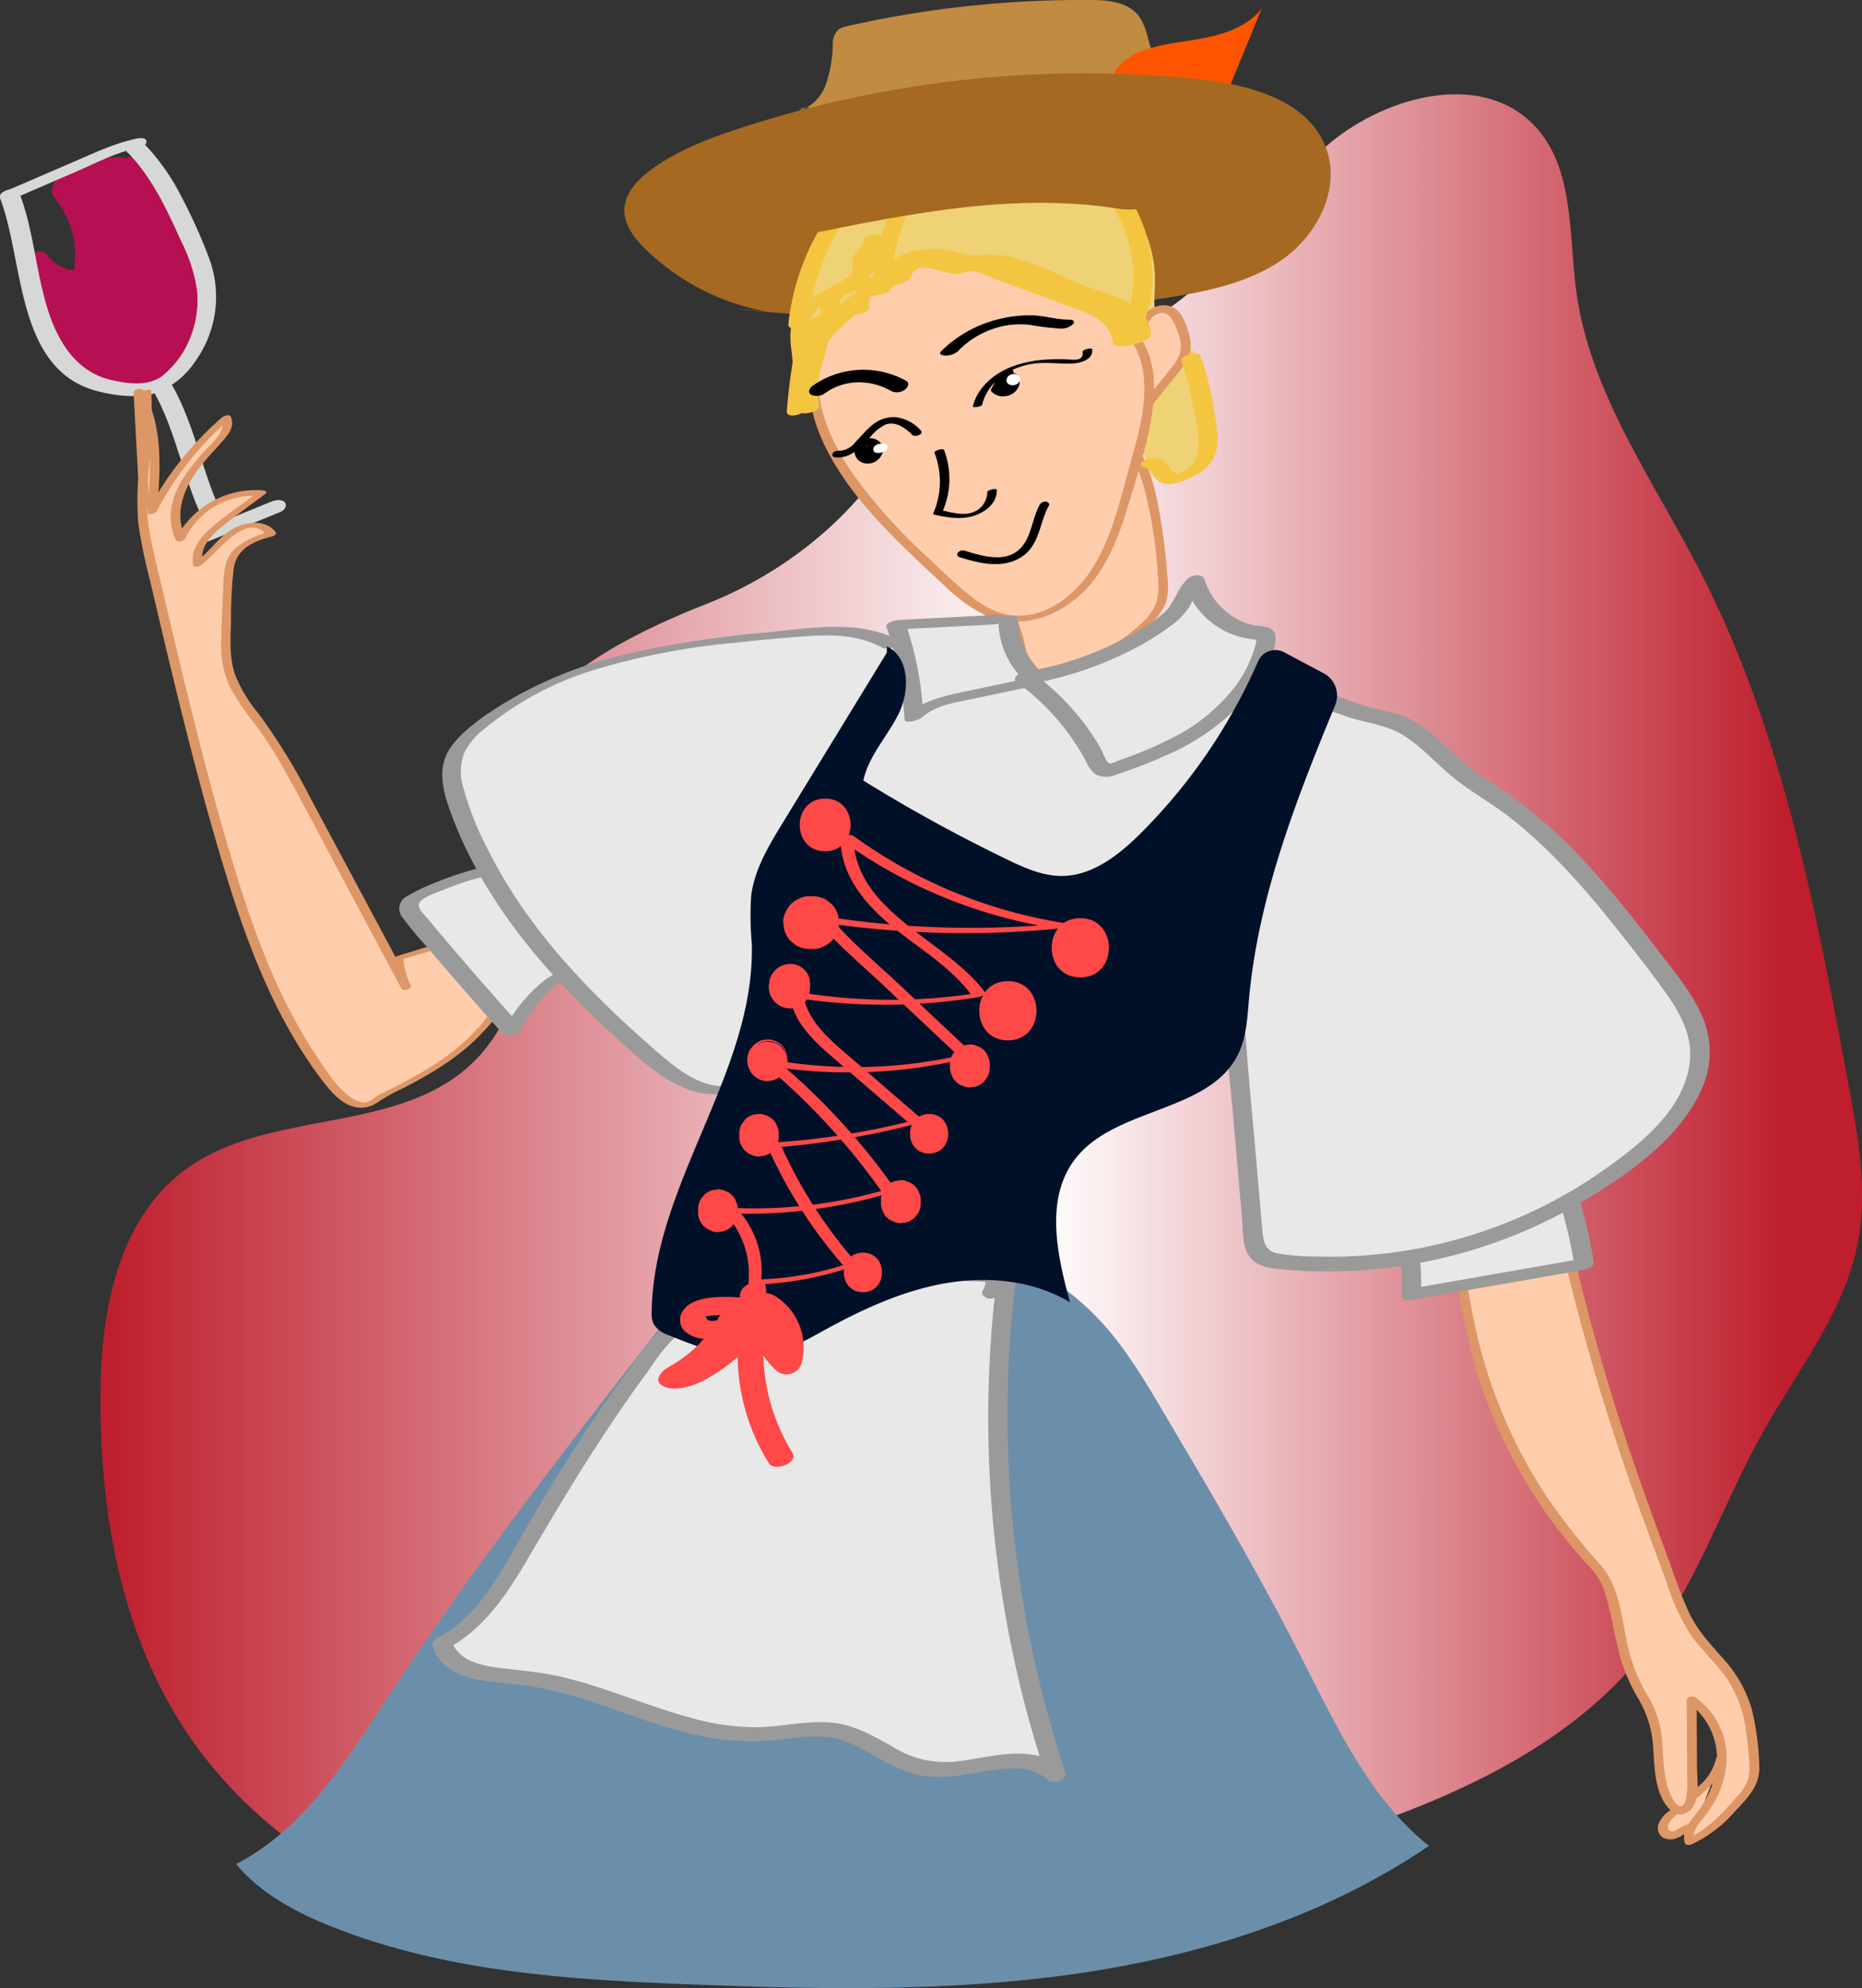 <svg xmlns="http://www.w3.org/2000/svg" xmlns:xlink="http://www.w3.org/1999/xlink" viewBox="0 0 282.9 301.93"><rect x="0" y="0" width="282.9" height="301.93" fill="#333333" stroke="none"/><defs><style>.cls-1{fill:url(#linear-gradient);}.cls-2{fill:#ffcdab;}.cls-3{fill:#dd9666;}.cls-4{fill:#c18b42;}.cls-5{fill:#f50;}.cls-6{fill:#a56921;}.cls-7{fill:#eed275;}.cls-8{fill:#f4c540;}.cls-9{fill:#fff;}.cls-10{fill:#6b8faa;}.cls-11{fill:#e8e8e8;}.cls-12{fill:#9b9a9a;}.cls-13{fill:#d6d8d8;}.cls-14{fill:#b70f53;}.cls-15{fill:#001028;}.cls-16{fill:#ff4848;}</style><linearGradient id="linear-gradient" x1="216.86" y1="156.48" x2="-73.54" y2="156.48" gradientTransform="matrix(-1, 0, 0, 1, 232.94, 0)" gradientUnits="userSpaceOnUse"><stop offset="0" stop-color="#be1e2d"/><stop offset="0.49" stop-color="#fff"/><stop offset="0.88" stop-color="#be1e2d"/></linearGradient></defs><title>Swiss</title><g id="Layer_2" data-name="Layer 2"><g id="infographic"><g id="Swiss"><path class="cls-1" d="M138.45,62.36c14.11-10.64,28.74-8.43,39.09-15.5C187,40.39,192.72,30,201.24,22.43s23-11.73,31.29-3.94c6.75,6.34,5.75,16.73,6.95,25.71,2.07,15.5,11.81,28.88,19,42.9,12.33,24.08,17.39,50.88,22.31,77.28,1.53,8.21,3.06,16.64,1.38,24.82-2.14,10.33-9.11,19-14.31,28.27-6.05,10.78-9.89,22.75-17.42,32.63-14.51,19-39.73,26.83-63.27,33.55-27.48,7.85-55.55,15.78-84.22,14.94s-58.56-12-74.25-35c-10.21-15-13.48-33.44-13.44-51.34,0-12.95,2.56-27.46,13.5-35.06,12-8.3,29.81-5.3,41.26-14.23,8.46-6.59,11-18.33,8.92-28.59-.92-4.47-2.61-8.86-2.59-13.42.06-14.81,16.78-23.65,31.08-29.27s26.65-17,31-29.3"/><g id="face"><path class="cls-2" d="M152.31,91.16A23.34,23.34,0,0,1,155.56,103a32,32,0,0,0,18.36-8.07,8.7,8.7,0,0,0,2.45-3.18,10,10,0,0,0,.25-4.36c-.71-7.69-1.56-15.78-6-22.09a33.59,33.59,0,0,1-17.89,26.33"/><path class="cls-3" d="M151.64,91.44a23.75,23.75,0,0,1,3.19,11.74c0,.24.5.24.63.22a33.42,33.42,0,0,0,18.73-8.07A9.92,9.92,0,0,0,177,91.84c.69-1.67.44-3.53.28-5.28a86.45,86.45,0,0,0-1.51-10.74A30.31,30.31,0,0,0,171.27,65c-.25-.36-1.35-.06-1.4.37a33.14,33.14,0,0,1-17.46,25.93c-.88.46-.07,1,.59.62a34.24,34.24,0,0,0,18.32-26.72l-1.39.37a30.42,30.42,0,0,1,4.54,11.24A66.22,66.22,0,0,1,176,89.29c0,2.53-1.14,4.17-3,5.78a31.69,31.69,0,0,1-5.12,3.64,31,31,0,0,1-12.26,3.86l.63.22A24,24,0,0,0,153,90.87c-.24-.43-1.65,0-1.34.57Z"/><path class="cls-4" d="M120.84,17a6.4,6.4,0,0,0,4.57-4,19.49,19.49,0,0,0,1.12-6.22,3.05,3.05,0,0,1,.83-2.27A3.09,3.09,0,0,1,128.58,4a162.29,162.29,0,0,1,37.08-4c2.58,0,5.47.25,7.15,2.19,1.18,1.36,1.47,3.25,2,5A16.29,16.29,0,0,0,179.1,14q-7.77,1.23-15.55,2.35c-13.38,1.92-27.19,3.57-40.25.1-.74-.2-1.89-.11-1.84.66"/><path class="cls-5" d="M169.87,14.23c.17.38-.61.28-.79-.09-1.12-2.38,1.21-5,3.61-6.07,3.14-1.39,6.64-1.61,10-2.24s6.88-1.81,9-4.53L187.1,12.48a13.18,13.18,0,0,1-2.9,4.88,8.38,8.38,0,0,1-7,1.69,18.86,18.86,0,0,1-6.78-3"/><path class="cls-6" d="M116.21,47.27a35.46,35.46,0,0,1-18.12-9.41c-1.68-1.64-3.28-3.69-3.23-6,.06-2.55,2.06-4.63,4.12-6.13,4-2.94,8.79-4.74,13.54-6.29A168.87,168.87,0,0,1,181.9,12c7.8.79,16.9,3.19,19.6,10.56,2.17,5.92-1.15,12.76-6.22,16.52s-11.49,5.1-17.72,6.1a248.12,248.12,0,0,1-66.5,1.64"/><path class="cls-7" d="M123.89,56.54a23.57,23.57,0,0,1,4.87-27.22,39.24,39.24,0,0,1,3.66-2.91c4.75-3.44,10-6.66,15.8-7.22A24.22,24.22,0,0,1,161,21.83c8.09,4,14.67,12.07,14.48,21.07,0,2.33-.48,4.89.85,6.8,1,1.48,2.83,2.15,4.34,3.12s2.89,2.73,2.29,4.43a3.92,3.92,0,0,0-.44,1.37c0,.65.6,1.12.95,1.67a5.07,5.07,0,0,1,.51,2.62c0,2.5,0,5.13-1.19,7.32s-4.11,3.65-6.31,2.44c-2.45-1.35-2.67-5-5-6.59-1.4-.93-3.24-.88-4.73-1.66s-2.38-2.2-3.6-3.28c-2.57-2.32-6.23-2.9-9.68-3.18a86,86,0,0,0-19.7.67,16,16,0,0,1-5.42.24,4.84,4.84,0,0,1-3.94-3.34"/><path class="cls-2" d="M173,51.6a7.57,7.57,0,0,1,1.5-3.63A2.82,2.82,0,0,1,178,47.3a4.12,4.12,0,0,1,1.22,1.85,7.34,7.34,0,0,1,.86,4.22,7.23,7.23,0,0,1-1.68,2.92l-4,5"/><path class="cls-3" d="M173.69,51.56c.31-1.49.8-3.61,2.52-4s2.5,2.12,2.9,3.38a4.45,4.45,0,0,1,.12,2.88,8,8,0,0,1-1.43,2.25l-4,5c-.58.72.78,1,1.23.48l2.63-3.26a38.14,38.14,0,0,0,2.35-3,4.92,4.92,0,0,0,.9-3.19,10.69,10.69,0,0,0-1-3.39,3.77,3.77,0,0,0-1.73-2.07,3.5,3.5,0,0,0-2.73,0c-2.06.84-2.74,3-3.16,5-.15.75,1.33.6,1.48-.09Z"/><path class="cls-2" d="M134,44.32c-5.72.69-9.89,6.4-10.34,12.14s2.08,11.33,5.38,16.05c4.11,5.89,9.42,10.82,14.69,15.69,2.53,2.35,5.23,4.78,8.6,5.57,4.95,1.14,10.14-1.71,13.23-5.75s4.53-9.06,5.9-14l1.5-5.37c1.76-6.3,3.17-14-1.54-18.56a18.23,18.23,0,0,0-5.88-3.35L150.9,40.73a20.25,20.25,0,0,0-6.37-1.85c-4.35-.27-8.34,2.24-11.84,4.85"/><path class="cls-3" d="M134.06,43.88a13.07,13.07,0,0,0-10.14,8.4c-2,5.11-.89,10.78,1.47,15.57,2.7,5.49,6.82,10.17,11.12,14.46,2.22,2.21,4.52,4.35,6.82,6.47a24.39,24.39,0,0,0,6.45,4.7c4.68,2,9.85.59,13.66-2.55,4.36-3.57,6.41-9,8-14.28s3.48-10.8,3.86-16.34c.33-4.91-1-9.58-5.51-12.17-3.13-1.82-6.72-3-10.06-4.37s-6.64-2.84-10-4.13a14,14,0,0,0-9-.76,25.83,25.83,0,0,0-8.5,4.6c-.78.58.43.86.92.5a27.13,27.13,0,0,1,6.79-4,12.17,12.17,0,0,1,8.8.46c5.58,2.15,11.08,4.56,16.59,6.87,2.36,1,4.72,2.08,6.32,4.14a11.24,11.24,0,0,1,2.13,5.89c.44,4.64-1,9.25-2.21,13.66-1.42,5.1-2.63,10.48-5.41,15-2.58,4.23-7.22,8.06-12.47,7.44-2.73-.32-5.1-1.92-7.14-3.65s-3.9-3.52-5.8-5.32a83.31,83.31,0,0,1-10.81-12c-3.44-4.84-6.3-10.82-5.51-16.91.65-5,4.19-10.19,9.45-10.92.73-.1,1.18-1,.18-.88Z"/><path class="cls-8" d="M135.25,43.88a34.79,34.79,0,0,1,10.94-23.62c.48-.45-.43-.51-.69-.49a3.29,3.29,0,0,0-1.94.69,35.55,35.55,0,0,0-11.21,24.19c0,.44,2.86.09,2.9-.77Z"/><path class="cls-8" d="M132.88,42.86c0,.23-.65,1.21-.06.75q.57,0,.15-.36a.47.47,0,0,1,.06-.53l-2.68.58c.9.62-.85,1.49-1.3,1.81a24.6,24.6,0,0,0-2.1,1.72,16.71,16.71,0,0,0-3.58,4.32,9,9,0,0,0-.76,2.69,19.72,19.72,0,0,1-.8,2.58,15.89,15.89,0,0,0-.25,6.07c0,.65,3,.1,2.89-.78a14.29,14.29,0,0,1,.44-6.37c.71-1.91.72-3.9,2-5.61a19.67,19.67,0,0,1,4.07-4.13c.71-.54,3.82-2.19,2.15-3.33a2.65,2.65,0,0,0-2.68.59c-1.13,1.34.57,2.13,1.77,2,1.5-.12,3.22-.91,3.6-2.5.18-.76-2.68-.32-2.87.47Z"/><path class="cls-8" d="M134.29,42.65c-2.19.58-5.53,1.82-5.15,4.68l2.34-1.17c-2.21-.68-4.35,1.57-5.81,2.92a14.77,14.77,0,0,0-3.54,4.62c-.27.6,1,.63,1.25.6a2,2,0,0,0,1.65-1A11.5,11.5,0,0,1,127.47,50c.51-.49,1-1,1.58-1.42l.82-.69c.11-.09.24-.18.34-.28l.17-.11c-.89,0-1.11.09-.68.19.64.2,2.46-.25,2.34-1.16a1.93,1.93,0,0,1,.78-1.78,4.94,4.94,0,0,1,1.85-.7c.43-.11,1.4-.5,1.26-1.1s-1.27-.41-1.64-.32Z"/><path class="cls-8" d="M138.41,42c1-2.8,4.66-.29,7-.44.67,0,1.36-.39,2-.39,1.21,0,2.55.77,3.8,1.22,3.31,1.19,6.61,2.39,9.89,3.65,3.13,1.2,7.63,2.15,8,6.1.12,1.13,6,0,5.8-1.56-.49-4.59-6.39-5.79-10-7.15-4.36-1.65-10.23-5.09-15-4.75-2.08.15-2.08.3-4-.26a13.17,13.17,0,0,0-5-.58c-3.41.31-7,1.75-8.22,5.17-.39,1.09,5.18.5,5.72-1Z"/><path class="cls-8" d="M179.47,54.79a34.34,34.34,0,0,1,1.78,6.85c.46,2.31,1.14,4.89.66,7.24a3.62,3.62,0,0,1-1.58,2.43A8.71,8.71,0,0,1,179,72a3.74,3.74,0,0,0-.63.26c.6,0,.77,0,.52-.1a.31.31,0,0,1-.15-.08c-.2-.26-.52-.46-.73-.73s-.4-.54-.62-.8a2.69,2.69,0,0,0-1.8-1,3,3,0,0,0-2,.55c-.43.35-.39.74.21.81S175,72,175.46,72.52a2.64,2.64,0,0,0,2.12,1,9.12,9.12,0,0,0,3.77-1.23,6.94,6.94,0,0,0,2.72-2.16c1.48-2.18.83-5.35.38-7.75A40,40,0,0,0,182.37,54c-.35-.83-3.19.08-2.9.78Z"/><path class="cls-8" d="M133.13,36.45a13.77,13.77,0,0,1-4.72,5.9c-2.19,1.53-4.84,2.34-6.69,4.35s-1.79,4.17-1.44,6.78a22.8,22.8,0,0,1-.66,9l2.9-.36a94.66,94.66,0,0,1,1.32-9.91c.23-1.25.39-2.33,1.59-3,.85-.45,1.87-.95,2.16-1.95.18-.6-.15-1.27.11-1.81s1.18-.84,1.74-1.15a6.4,6.4,0,0,0,2.78-2.57,2.94,2.94,0,0,0,.36-1.45c0-.57-.24-1.08,0-1.61.5-.87,1.51-1.27,1.52-2.41s-2.89-.61-2.9.36-1.11,1.48-1.5,2.32c-.54,1.12.24,2.23-.61,3.34s-2.3,1.43-3.39,2.18a2.47,2.47,0,0,0-1,1.08c-.26.65.2,1.5-.1,2.08s-1.77,1-2.38,1.62a5.8,5.8,0,0,0-1.36,3.29,94.66,94.66,0,0,0-1.32,9.91c-.1,1.23,2.65.55,2.9-.36a23.7,23.7,0,0,0,.78-8.3c-.13-1.5-.63-3.11-.31-4.62a5.33,5.33,0,0,1,2.22-3.1c2.14-1.57,4.66-2.42,6.67-4.2A16.13,16.13,0,0,0,136,36.09c.27-.62-.95-.67-1.25-.64a2,2,0,0,0-1.65,1Z"/><path class="cls-8" d="M122.77,48.89c1.26-11.18,7.84-22.39,18.78-26.41,10.58-3.89,23.09-.13,28.3,10.21a20.24,20.24,0,0,1,1,16.7c-.58,1.4,2.32,1.18,2.73.17,4.45-10.75-1.37-23.65-11.87-28.26-11.78-5.17-26-.88-34,8.87a36.51,36.51,0,0,0-7.93,19c-.14,1.3,2.79.82,2.92-.3Z"/><path class="cls-6" d="M130,27.79c13.26-4.34,27.06-6.05,39.52,1.49L177,23.77c-10.83-2.48-22-2.71-33-2.57-9.35.11-18.88,1.08-26.76,6.58-5.64,3.93,2.13,5,5.41,3.83,7.44-2.71,15.59-3.9,23.41-4.9s15.38-1,22.4,3l7.47-5.51c-21.49-3.5-44.48-5.65-62.71,8.68-4.12,3.24,3,4,5,3.59,17-3.35,34.46-7.55,51.84-4.76,2.38.38,5.81-.13,7.51-2,1.38-1.51,1.44-3.42-1-3.81-20.16-3.24-40,1.3-59.77,5.2l5,3.6C135.22,24.1,153.86,27.5,169.43,30c2.13.35,12.25-2.8,7.47-5.5-8.5-4.8-18.3-5.06-27.78-4-10.34,1.15-20.9,3-30.69,6.61L123.84,31c6.25-4.36,14.16-3.75,21.45-3.72,8.51,0,16.91.41,25.23,2.32,2.33.54,12.06-2.72,7.46-5.5-15.07-9.12-33.39-7-49.4-1.71-1.55.51-5.2,1.85-4.59,4.12s4.58,1.75,6,1.28Z"/><path d="M145.75,84.6c3.14,1,6.83,1.9,9.74-.22,2.48-1.81,2.47-5.1,3.87-7.59.18-.32-.16-.57-.44-.61a1,1,0,0,0-.94.45c-1.19,2.09-1.23,4.94-3,6.7-2.23,2.22-5.82,1.1-8.41.3a1,1,0,0,0-1,.27.41.41,0,0,0,.19.7Z"/><path d="M145.6,53.27a13.53,13.53,0,0,1,6.8-3.75,12.9,12.9,0,0,1,4-.19,44.31,44.31,0,0,0,4.75.58,2.63,2.63,0,0,0,1.93-.74c.37-.53-.33-.63-.73-.63-1.86,0-3.67-.6-5.53-.65a19.15,19.15,0,0,0-5.11.59,18.67,18.67,0,0,0-8.74,4.88c-.48.49.42.65.73.64a2.91,2.91,0,0,0,1.93-.73Z"/><path d="M137.67,57.83a13.41,13.41,0,0,0-14.22.77c-.46.32-.79,1-.2,1.35a2.06,2.06,0,0,0,2.07-.22,8.8,8.8,0,0,1,4.9-1.66,9.63,9.63,0,0,1,5.18,1.32,2.06,2.06,0,0,0,2.07-.21c.44-.31.81-1,.2-1.35Z"/><path d="M142,68.82a12,12,0,0,1-.22,9.16c0,.09,0,.15.13.17,2.15.48,4.42.88,6.54,0,1.58-.62,3.06-1.94,3-3.77,0-.27-1.46,0-1.45.39a3.3,3.3,0,0,1-2.1,3c-1.47.6-3.34.06-4.82-.27l.13.16a12.28,12.28,0,0,0,.23-9.3c-.14-.36-1.57.08-1.45.39Z"/><path d="M149.23,61.4c1-3.69,4.45-5.78,8.05-6.2,1.94-.22,3.84.1,5.76,0,1.18-.07,3.13-.63,2.89-2.17,0-.26-1.5.05-1.45.39.22,1.44-1.26,1.21-2.2,1.17a27.27,27.27,0,0,0-2.86,0,18.13,18.13,0,0,0-5.26.94c-2.89,1-5.56,3.11-6.36,6.18-.06.26,1.34.08,1.43-.27Z"/><path d="M139.94,65.42a6.06,6.06,0,0,0-4.07-2.08,5.18,5.18,0,0,0-3.5,1.34c-.9.76-1.64,1.68-2.46,2.51a3.13,3.13,0,0,1-2.48,1.27,1,1,0,0,0-.94.43c-.15.33.13.53.42.56,2.35.25,3.9-1.56,5.34-3.11a6.49,6.49,0,0,1,2.35-1.88c1.48-.53,3,.56,4,1.58.42.44,1.8-.13,1.33-.62Z"/><path d="M152.88,56.14a9.25,9.25,0,0,0-2.26,2.9.36.36,0,0,0,0,.4,2.39,2.39,0,0,0,2,.74,2.54,2.54,0,0,0,2-1.18,2,2,0,0,0,.17-1.77.64.64,0,0,0-.22-.32l-.14-.09a1.54,1.54,0,0,0-.42-.17,2.36,2.36,0,0,0-1.12,0,2.71,2.71,0,0,0-1.52,1,1.75,1.75,0,0,0-.33,1.58.57.57,0,0,0,.2.32.82.82,0,0,0,.26.1,1.56,1.56,0,0,0,.68,0,1.87,1.87,0,0,0,1-.55,1.28,1.28,0,0,0,.22-1.58c-.65-.88-2.44.16-1.86,1.15.28.48,1,.45,1.45.25a1,1,0,0,0,.69-1.1c-.09-.34-.59-.37-.86-.29s-.68.33-.59.68c0,.1,0-.1,0,0s0-.12,0,0,.08-.1,0,0l.08-.07s0,0,0,0,.06,0,0,0c.13,0,.17,0,.11,0s.2,0,.09,0a.48.48,0,0,1,.31.06c-.09-.06.07.1,0,0s0,.11,0,0,0-.11,0,0,0,0,0,0-.06.1,0,0,0,0,0,0l0,0s0,0-.07.06l0,0a.66.66,0,0,1-.24.11l-.14,0h-.09l-.31-.11c-.13-.11,0,0,0,0s0-.08,0,0l0,.11c0,.09,0,0,0,0s0,.09,0,.12,0,.08,0,.12,0-.1,0,0l0,.06-.05.1,0,0c0,.05,0,0,0,0a.34.34,0,0,0-.08.09c-.12.12.1-.07,0,0s-.15.1,0,0l0,0,.1,0c-.16,0,.18,0,.06,0h0c.12,0,.14,0,.08,0l-.06,0,.3.29a1.42,1.42,0,0,1-.07-.22s0-.06,0-.09,0,0,0,0a1.64,1.64,0,0,0,0-.22.44.44,0,0,1,0-.1c0-.11-.05.12,0,0a1.08,1.08,0,0,1,.08-.19l.06-.1c.05-.09-.09.11,0,0l.14-.17a.3.3,0,0,0,.08-.08c0,.05-.12.1,0,0l.17-.12c.13-.09-.08,0,0,0l.11-.06.09,0c.12-.05-.19.06-.07,0l.11,0c.15,0-.19,0-.06,0s.28,0,0,0h.09c.07,0,.17.06,0,0a1,1,0,0,0,.18.06c-.13,0-.09,0,0,0l.12.08-.17-.22a1.77,1.77,0,0,1,.15.51v0a.41.41,0,0,1,0,.11,1.26,1.26,0,0,1,0,.28v0c0,.05,0,.05,0,0s0,.1,0,.11a1.92,1.92,0,0,1-.12.25c-.06.1.08-.09,0,0l-.08.09-.05.06s0,0,0,0-.06,0-.09.07l-.1.07c.16-.12.06,0,0,0s-.2,0,0,0l-.11,0-.08,0,.12,0a.45.45,0,0,1-.16,0c-.06,0-.18,0,0,0h-.12l-.14,0h.07l-.08,0s-.21-.05-.22-.08.09,0,0,0l-.07,0-.1-.07-.09-.07c.06,0,.06.06,0,0L152,58.8l0,.4a6.3,6.3,0,0,1,.4-.72l.1-.17s.07-.1,0,0,0,0,0,0,.17-.23.25-.34.34-.41.52-.61l.29-.3.08-.07,0,0,0,0,.1-.08a.66.66,0,0,0,.25-.38.4.4,0,0,0-.17-.36,1,1,0,0,0-1,.09Z"/><path d="M130.67,66.7a2.1,2.1,0,0,0-.81,1.23,2.05,2.05,0,0,0,.09,1.25,1.8,1.8,0,0,0,.89,1,2.39,2.39,0,0,0,2,0A2.49,2.49,0,0,0,134,69a1.55,1.55,0,0,0,.09-1.36,2.19,2.19,0,0,0-2.5-1,2.14,2.14,0,0,0-1.34.86,1.41,1.41,0,0,0-.14,1.29,1.94,1.94,0,0,0,.87,1,2.07,2.07,0,0,0,1.83.08,1.7,1.7,0,0,0,1-1.08,1.81,1.81,0,0,0,0-1.08,1.73,1.73,0,0,0-.73-.91,2,2,0,0,0-1.73,0,2,2,0,0,0-1.09,1.2,1.19,1.19,0,0,0,.28,1.22,1.62,1.62,0,0,0,1.78.14,1.59,1.59,0,0,0,1-1.12.84.84,0,0,0-.16-.63c-.15-.22-.57-.21-.79-.14a1.73,1.73,0,0,0-.88.5c-.21.26-.29.63,0,.83a1.23,1.23,0,0,0,1.09,0c.29-.14.66-.48.39-.81s-.7-.21-1-.08-.59.41-.36.69c0,0,0,0,0-.07a.4.4,0,0,1,.22-.4l.3-.14.13,0a.38.38,0,0,1,.21,0h0a.33.33,0,0,1,.22.17s0,0,0,.06,0,0,0,0l-.05.07c.05,0,0,0-.05,0,.11-.08-.15.06,0,0s-.14,0,0,0l-.79-.14,0,0s0-.11,0,0l0,.09c0,.11,0,0,0,0s0,.1,0,.11,0,0,0,0,0,.07-.05.09-.08.12,0,0,0,0-.05,0l0,0s.12-.1.07-.07l-.08.06c-.13.09.14-.06,0,0l-.06,0c-.08,0,.11,0,.11,0l-.11,0,.12,0h0c-.08,0,.18,0,.1,0h-.06c-.06,0,.12,0,.1,0l-.06,0c-.11,0,.1.07,0,0l0,0c-.07,0,0,0,0,0l-.15-.19s0,.11,0,0a.17.17,0,0,0,0,0,.36.36,0,0,1,0-.1s0-.07,0-.1,0,0,0,0,0-.06,0-.07a1.85,1.85,0,0,1,0-.23s0,0,0,0-.05.1,0,0a.75.75,0,0,0,.06-.13l.06-.1c.07-.11-.07.08,0,0l.09-.1,0,0-.05.05s.09-.08.1-.07-.18.08-.08,0l0,0c.14-.07-.19.06,0,0s-.19,0,0,0-.19,0-.05,0h.1s-.18,0-.09,0h.08l-.05,0a1.4,1.4,0,0,1,.17.09l.07.06c-.1,0-.07-.07,0,0l0,0,.13.15.05.08,0,0s-.05-.12,0,0a1.82,1.82,0,0,1,.14.39c0,.07,0,.13,0,.2s0-.1,0,0v.16l0,.19,0,.09c0,.06.05-.1,0,0a.14.14,0,0,0,0,.06l0,.08s-.08.13,0,0,0,0,0,0l0,0c-.07.07.12-.09.05,0l-.07.06c-.09.06.18-.1,0,0s.2-.05,0,0,.21,0,0,0h0c-.08,0,.17,0,.09,0h-.1c-.1,0,.07,0,.07,0l-.06,0-.11,0,.05,0-.06,0-.09,0L132,69l-.05,0c-.07-.05.06.06,0,0a2,2,0,0,1-.32-.39l0,0s0,.09,0,0a.61.61,0,0,0,0-.12.84.84,0,0,1-.06-.24s0-.1,0-.1,0,.12,0,0v-.06a1,1,0,0,1,0-.24c0-.08-.05.1,0,0a.47.47,0,0,0,.05-.1c0-.06.11-.1,0,0l.07-.08s.14-.09,0,0l.08,0c.11-.09-.15.07-.06,0l.12,0s-.22.07-.07,0l.11,0c.11,0-.21,0-.08,0l.13,0c.11,0-.19,0,0,0h.1l.12,0-.08,0,.05,0a1.66,1.66,0,0,1,.21.06c.12,0-.12-.06,0,0l.11.06s.11.09.17.12-.1-.09,0,0a.08.08,0,0,1,0,0,.6.6,0,0,1,.08.08l.12.17,0,0a.17.17,0,0,0,0,.06s0,.08,0,.12a.43.43,0,0,1,0,.11s0,.17,0,0a.83.83,0,0,1,0,.27.43.43,0,0,1,0,.11c0,.12,0-.06,0,0s-.08.16-.13.24,0,0,0,.06l0,0-.08.09-.09.09c-.07.07,0,0,.05,0s0,0-.07,0l-.1.08c-.15.09.12-.06,0,0l-.11,0-.06,0c-.09,0,.19-.06.07,0l-.12,0c-.08,0,.19,0,.1,0h-.12c-.11,0,.09,0,.08,0a.76.76,0,0,1-.15,0h0l-.13-.05s.1.06.06,0l-.06,0-.12-.07-.09-.07s.08.08,0,0l0,0a1.39,1.39,0,0,1-.15-.19.61.61,0,0,1-.07-.1l0,0s0,.09,0,0a2.18,2.18,0,0,1-.09-.23l-.06-.23s0-.07,0-.11,0,0,0-.06,0,0,0,0,0-.44,0-.48l0-.11s0,0,0,0a.14.14,0,0,1,0-.06,2.26,2.26,0,0,1,.11-.22l0,0,0,0,.09-.09c.06-.06-.14.11,0,0a.58.58,0,0,0,.26-.35.34.34,0,0,0-.16-.33,1.05,1.05,0,0,0-1,.11Z"/><path class="cls-9" d="M153.88,58.5c1.28,0,1.63-1.7.16-1.7-1.28,0-1.63,1.7-.16,1.7Z"/><path class="cls-9" d="M133.36,68.79c.46,0,1.24-.13,1.43-.63s-.15-.81-.64-.81-1.23.13-1.42.64.15.8.63.8Z"/></g><path class="cls-2" d="M257.48,277.6a3.05,3.05,0,0,0-2.24.7c-.7.4-1.67.68-2.25.12a1.41,1.41,0,0,1-.16-1.62,4,4,0,0,1,1.16-1.28l3.08-2.55c1.94-1.62,4-3.46,4.41-6"/><path class="cls-3" d="M257.72,277a3.36,3.36,0,0,0-2.32.51c-.44.24-1.39,1-1.85.42s.2-1.46.66-1.86c.73-.64,1.49-1.24,2.23-1.86,2.38-2,5.22-4,5.78-7.28.13-.77-1.35-.6-1.47.09a7.92,7.92,0,0,1-2.68,4.26c-1.43,1.32-3,2.52-4.48,3.77A4.24,4.24,0,0,0,252,277a1.74,1.74,0,0,0,.54,2,2.46,2.46,0,0,0,2.21.15c.77-.26,1.63-1.13,2.47-.95s1.44-.92.48-1.12Z"/><path class="cls-2" d="M238.8,192.57a338.86,338.86,0,0,0,10,33.66c.94,2.64,1.91,5.26,2.88,7.88l2.72,7.36a30.67,30.67,0,0,0,2.37,5.33c2,3.31,5.23,5.78,7.11,9.17s2.28,7.65,2.57,11.65a5.34,5.34,0,0,1-1.67,5.07c-2.35,2.73-4.82,5.55-8.15,6.93-.52-1.4.68-2.8,1.63-4a13.94,13.94,0,0,0,3.27-9.14,10.5,10.5,0,0,0-4.56-8.39l.08,13.66c0,1.43-.58,3.41-2,3.15a2.09,2.09,0,0,1-1.24-.95c-2.75-3.85-1.18-9.34-2.94-13.73a43.32,43.32,0,0,0-2.24-4.13c-2.33-4.39-2.59-9.54-4.06-14.28a10.57,10.57,0,0,0-.94-2.31,14.8,14.8,0,0,0-1.88-2.32,77.13,77.13,0,0,1-18.59-36.35c-.62-3-1.06-6.12-1.83-9.12a14.41,14.41,0,0,1-.79-5.22,7.68,7.68,0,0,1,5.07-5.93,13.7,13.7,0,0,1,8.07-.13,8.7,8.7,0,0,1,4.56,2.39c2.25,2.57,1.57,6.49.76,9.81"/><path class="cls-3" d="M238.08,192.77a353.19,353.19,0,0,0,11.72,38.3q1.74,4.73,3.49,9.44a31.29,31.29,0,0,0,3.75,8c1.67,2.26,3.77,4.17,5.37,6.48a18.51,18.51,0,0,1,2.9,8.14,48.44,48.44,0,0,1,.49,5.38,5.8,5.8,0,0,1-1.86,4.29c-2.18,2.54-4.47,5.05-7.6,6.41l1.06.27c-.35-1.28.52-2.29,1.27-3.24a19.68,19.68,0,0,0,1.74-2.48,14.11,14.11,0,0,0,1.88-6,11.16,11.16,0,0,0-4.73-10c-.37-.25-1.29-.09-1.29.49l.05,8,0,3.66a12.4,12.4,0,0,1-.18,3.39c-.18.62-.5,1.33-1.27.82a3.7,3.7,0,0,1-.88-1.23,10.21,10.21,0,0,1-1-3.23c-.34-2.05-.3-4.14-.56-6.2a14.88,14.88,0,0,0-2-5.78,26.27,26.27,0,0,1-2.9-6.81c-1.11-4.24-1.22-9.53-4.19-13a106.87,106.87,0,0,1-8.41-10.67,76.28,76.28,0,0,1-10.66-25.08c-.54-2.37-.93-4.76-1.39-7.14s-1.55-5.06-1.58-7.59A6.68,6.68,0,0,1,225,181.5c2.45-1.3,5.42-1.18,8.06-.57s5.15,1.91,5.81,4.78c.53,2.3,0,4.76-.56,7-.18.74,1.3.59,1.47-.09,1-4.2,1.59-9.32-2.92-11.67-4-2.06-9.67-2.37-13.45.19a8.05,8.05,0,0,0-3.44,4.74c-.61,2.63.54,5.33,1.1,7.88,1.16,5.3,2,10.59,3.67,15.77a77.51,77.51,0,0,0,15,26.46c.83,1,1.74,1.86,2.53,2.84a10.44,10.44,0,0,1,1.81,3.84c.74,2.61,1.16,5.29,1.81,7.93a26.94,26.94,0,0,0,3,7.34,15.94,15.94,0,0,1,2.27,7.28c.2,2.57.17,5.27,1.25,7.66.7,1.57,2.3,3.59,4.16,2.21s1.27-4.8,1.26-6.76l-.06-10.24-1.29.48a10.46,10.46,0,0,1,4.13,10.86,14.26,14.26,0,0,1-2.91,6c-1,1.28-2.21,2.65-1.73,4.4.12.45.73.41,1.05.27a20.12,20.12,0,0,0,6.57-5c1.88-2,3.84-3.91,3.7-6.87a40,40,0,0,0-1.19-8.85,19.47,19.47,0,0,0-4.34-7.54c-2-2.26-4-4.4-5.24-7.16-1.45-3.16-2.51-6.52-3.72-9.78-2.42-6.54-4.79-13.1-6.9-19.75q-3.57-11.24-6.35-22.71c-.18-.71-1.63-.33-1.45.39Z"/><path class="cls-10" d="M100.69,201.08C86.3,219.51,71.88,238,59.07,257.54c-6.38,9.74-12.85,20.22-23.21,25.55,3.8,4.55,9.26,7.42,14.78,9.6,17.26,6.81,36.15,8,54.69,8.69,19.27.76,38.67,1.12,57.77-1.58s38-8.59,54-19.47C208,273.05,203,262,197.69,251.65c-6.45-12.7-13.7-25-20.94-37.22-2.82-4.77-5.66-9.57-9.41-13.65-8.41-9.18-21.14-14-33.58-13.49s-24.47,6.19-33.34,14.93"/><path class="cls-11" d="M152.79,195.11a171.61,171.61,0,0,0,7.64,74.37c-5-4.72-13.28.29-20.08-1-4.54-.83-8.13-4.47-12.62-5.54-3.87-.93-7.9.15-11.88.37-12.74.68-24.37-7.53-37.08-8.65-4.51-.4-10.37-.78-11.59-5.14,5.66-2.85,9.09-8.68,12.29-14.15a289.13,289.13,0,0,1,20.11-30.72,14.69,14.69,0,0,1,2.53-2.75,14.27,14.27,0,0,1,4-2,111.86,111.86,0,0,1,45-6.31,2.9,2.9,0,0,1-.34,2.48"/><path class="cls-12" d="M151.32,195.22a173.13,173.13,0,0,0,3.12,58.43q1.86,8.22,4.54,16.22l2.56-1.23c-4.68-4.19-11.42-1.52-16.89-1.07a15,15,0,0,1-9-2.28c-2.93-1.64-5.81-3.34-9.23-3.67-3.65-.35-7.24.54-10.87.68a35.39,35.39,0,0,1-10.38-1.37c-6.69-1.78-13-4.65-19.77-6.25-3.32-.79-6.65-1-10-1.45-2.68-.38-5.87-1.15-6.77-4.06l-.81,1.26c5.56-2.88,9.05-8.09,12.15-13.34,3.76-6.36,7.51-12.73,11.57-18.9,2-3,4-6,6.16-8.91,2-2.75,4-6.26,7.17-7.7a65.91,65.91,0,0,1,10-3.27,109,109,0,0,1,11-2.39,110.17,110.17,0,0,1,24.74-1.2l-1-.68a2.32,2.32,0,0,1-.28,1.92c-.38.64.33,1.15.89,1.24a1.91,1.91,0,0,0,1.88-.89,3.93,3.93,0,0,0,.41-3.05,1,1,0,0,0-.95-.67,114.14,114.14,0,0,0-44.42,5.9c-3.3,1.14-6.08,2.32-8.31,5.11s-4.49,6-6.61,9c-4.25,6.16-8.22,12.51-12,19-3.64,6.13-7.06,13.68-13.7,17.12-.42.21-1,.7-.8,1.25,1.7,5.46,8.76,5.38,13.38,5.9,7.07.79,13.66,3.67,20.37,5.85a58.12,58.12,0,0,0,10.06,2.45,43.3,43.3,0,0,0,10.79-.2,23,23,0,0,1,5.56-.15,14.75,14.75,0,0,1,5.1,1.81c2.87,1.53,5.6,3.37,8.86,4,3.44.63,6.94-.18,10.34-.7,3.2-.5,6.53-.87,9.12,1.45.72.64,2.95-.08,2.56-1.23a171.84,171.84,0,0,1-8.76-57.52c.11-5.54.5-11.07,1.14-16.57.18-1.49-2.78-1.11-2.93.21Z"/><path class="cls-13" d="M23.31,59.37c3.57,6.34,4.57,13.71,7.86,20.18.49,1,3.3,0,2.89-.78-3.28-6.47-4.28-13.84-7.85-20.18-.54-.94-3.33,0-2.9.78Z"/><path class="cls-13" d="M41.29,76.15,23.53,83.39c-.53.22-1.1.86-.7,1.43s1.42.39,2,.17l17.77-7.24c.52-.21,1.09-.86.7-1.42s-1.42-.4-2-.18Z"/><path class="cls-14" d="M18.77,24.66a28.24,28.24,0,0,0,5.29,11.77c.4.53,3.09-.3,2.8-.9a89.19,89.19,0,0,1-4.15-10.67l-2.9.77q2.57,4.57,4.68,9.37l2.81-.9a19.5,19.5,0,0,1-4.06-5.63l-2.89.77a31.83,31.83,0,0,1,2.83,7.55l2.9-.78-2.53-5.29c-.34-.71-3.09,0-2.9.78l1.56,6,2.9-.78a21,21,0,0,1-2-5.37c-.16-.71-3,0-2.9.78L21.08,37l2.9-.77-.8-2.13c-.28-.76-2.68,0-2.88.63l-1.82,5.57,2.89-.63A8,8,0,0,1,22,36l-2.87.48a13.38,13.38,0,0,1-2.34,5.28c-1.18,1.36-3,1.69-4.5,2.48-1.13.58-2.94,1.74-2.83,3.24.06.78.83,1.33,1.37,1.79a17.8,17.8,0,0,0,2.92,2,2.42,2.42,0,0,0,1.88-.11c.19-.07,1.3-.58.84-.91a15.51,15.51,0,0,1-3.13-3l-2.72,1L12.93,51l2.72-1L12,47.29c-.55-.41-3.29.33-2.72,1l3.36,4.12a8.47,8.47,0,0,0,3,2.79,6.22,6.22,0,0,0,3.77.07c1.41-.36,2.8-1.29,4.25-1.43.29,0,2.61-.59,2-1.16-3-2.72-7.41-3.48-10-6.75L13,47l6.06,5.46,2.72-1-5.47-3.86c-.48-.34-3.19.34-2.81.9a27.39,27.39,0,0,0,5.24,5.72l2.72-1L18.29,51c-.69-.46-3.26.64-2.72,1a40.41,40.41,0,0,0,3.62,2.32l2.72-1-1.79-.92c-.43-.22-3.24.28-2.81.9L18.5,55l2.63-1a14.93,14.93,0,0,1-10.39-7.76l-.93.78c3.71-1.46,7.45-2.82,11.25-4,.31-.09,1.33-.36,1.3-.83s-.91-.33-1.19-.29q-4.29.67-8.53,1.67c-.23.06-1.68.55-1.22,1A4.92,4.92,0,0,0,13.72,46l2.11-1.23-1.9-.16c-.54,0-2.43.22-2.38,1,.14,2,3.23,1.19,4.3.64A50.46,50.46,0,0,0,21.93,42l3.12-2.27a4.72,4.72,0,0,0,1.86-1.9,5.81,5.81,0,0,0-.2-3.22l-.89-4-2.9.77,1.82,4.51c.3.76,3.13-.1,2.89-.78L27,33.33l-2.81.9a11.42,11.42,0,0,1,2.21,4.93l2.8-.9a8.39,8.39,0,0,1-1.58-4.34l-2.81.9a4.27,4.27,0,0,1,1.84,3l2.63-1a4.24,4.24,0,0,1-2.7-2.33c-.33-.71-3.05,0-2.89.77A13.64,13.64,0,0,1,24,39.07l2.81-.9a6.6,6.6,0,0,1-1.58-1.54c-.4-.53-2.68.13-2.8.75l-.57,3,2.88-.62a7.61,7.61,0,0,1-.84-3.14c0-.74-2.68.08-2.88.63l-1.2,3.18L22.64,40a12.91,12.91,0,0,0,.48-3.2c0-.72-2.32.1-2.57.29a24.35,24.35,0,0,0-4,3.83c-.63.76,1.2.51,1.46.45a17.2,17.2,0,0,0,8.49-5l-2.77.46a11.87,11.87,0,0,0,1,3.5c.5,1.06,1.4,2,1.51,3.26.19,2.23-1.72,4.73-3.33,6l2.56-.14A27.32,27.32,0,0,1,29,45.08l-2.76.31a19.41,19.41,0,0,1-3.42,5.84l2.77-.46a.42.42,0,0,1-.06-.56l-2.77.47c0,.79-.29,1-1,1-.24,0-2.4.47-2.06,1a1.94,1.94,0,0,1,.19.65.67.67,0,0,1-.07.31c-.22.42.12.41,1,0-.43-.13-3.21.53-2.54,1.11l.65.55,2.54-1.11a6,6,0,0,1-4.25-4.12c-.52-1.75-.69-4.06-2.76-4.69-.49-.14-1-.1-1.47-.25a4.21,4.21,0,0,1-1.32-.85,3.38,3.38,0,0,0-2.11-.87C8.3,43.41,6,43.92,6,45.51c0,.37,1.06.24,1.2.21,6.75-1.27,12.64-6.35,13.63-13.35L17.91,33l.44.83c.42.78,3.19-.24,2.9-.78l-.44-.82c-.35-.66-2.79-.08-2.89.62-.75,5.33-4.77,10.64-10.26,11.67l1.2.22c-.72-.07-.89,0-.5.17a2.56,2.56,0,0,1,.48.33c.29.22.56.47.86.68a3.6,3.6,0,0,0,1.58.61,2.43,2.43,0,0,1,1.86.84,5.67,5.67,0,0,1,.91,2.28c.68,2.83,2.14,5,5.09,5.79.42.11,3.23-.52,2.54-1.11L21,53.76l-2.54,1.11c1.44.43,5.4-.78,4.12-2.91l-2.06,1c1.86-.09,5.19-.62,5.1-3.09,0-.79-2.51.17-2.77.46a.89.89,0,0,0-.19,1.18c.44.72,2.35,0,2.77-.46a20.84,20.84,0,0,0,3.64-6.16c.32-.86-2.46,0-2.75.31A29.7,29.7,0,0,0,22.56,50c-.26.39.71.41.82.41a3.12,3.12,0,0,0,1.73-.55,10.39,10.39,0,0,0,3.94-6.07c.21-1.36-.43-2.3-1.07-3.43A11.9,11.9,0,0,1,26.6,36c-.11-.81-2.5.16-2.78.46a12.5,12.5,0,0,1-6.12,3.78l1.46.44a22.2,22.2,0,0,1,3.63-3.49l-2.57.29a12.33,12.33,0,0,1-.44,2.9c-.21.74,2.59.26,2.86-.47l1.21-3.19L21,37.39a7.55,7.55,0,0,0,.85,3.14c.34.67,2.75.06,2.88-.63l.57-3-2.79.74a6.25,6.25,0,0,0,1.58,1.54c.6.42,2.75,0,2.81-.9a13.57,13.57,0,0,0-.26-3.76l-2.89.77a5,5,0,0,0,3.23,2.76c.52.15,2.74-.14,2.63-1a4.7,4.7,0,0,0-2-3.27c-.53-.37-2.88,0-2.81.9a8.92,8.92,0,0,0,1.76,4.59c.39.52,2.95-.17,2.81-.9a11.87,11.87,0,0,0-2.38-5.18c-.4-.51-3.05.22-2.81.9l.62,1.75,2.89-.78-1.81-4.5c-.29-.73-3.07,0-2.9.77.38,1.69.82,3.38,1.13,5.09a2.55,2.55,0,0,1-.42,2.42,16,16,0,0,1-2,1.48l-4.29,3.12-2,1.42a4.81,4.81,0,0,1-1.07.78c.59-.08.15-.42.12-.8l-2.37,1,1.9.16a3.28,3.28,0,0,0,1.91-.47c.26-.17.77-.6.2-.77a4.24,4.24,0,0,1-1.95-1.21l-1.22,1c2.57-.6,5.15-1.09,7.75-1.5L20.78,42c-4.05,1.29-8,2.7-12,4.27-.16.06-1.1.45-.93.79a15.69,15.69,0,0,0,10.93,8.17c.32.06,3.07-.34,2.63-1l-1.19-1.71-2.81.9,1.79.93a2.47,2.47,0,0,0,1.88-.12c.15-.06,1.33-.63.84-.91A42.66,42.66,0,0,1,18.29,51l-2.72,1,3.18,2.12c.64.43,3.3-.55,2.72-1a26.34,26.34,0,0,1-5.06-5.48l-2.81.9,5.47,3.86c.61.43,3.3-.5,2.72-1L15.73,46c-.54-.48-3.25.35-2.72,1,2.57,3.27,7,4,10,6.75l2-1.16a13.29,13.29,0,0,0-3.66.92c-1.29.49-2.37,1.12-3.66.27a12.77,12.77,0,0,1-2.53-2.71L12,47.29l-2.72,1L12.93,51c.56.42,3.29-.36,2.72-1l-2.34-2.69c-.5-.57-3.24.38-2.72,1a15.47,15.47,0,0,0,3.13,3l2.72-1c-1.16-.64-4.68-2.38-4-4.08.63-1.47,2.71-1.88,4-2.48C19.78,42.2,21,39.34,22,36c.21-.74-2.58-.23-2.87.48a8.56,8.56,0,0,0-.63,4c.05.73,2.69,0,2.88-.62l1.82-5.58-2.89.63.8,2.12c.27.73,3,0,2.9-.77l-.85-4.89-2.9.78a21.54,21.54,0,0,0,2,5.37c.36.69,3.09,0,2.9-.78l-1.56-6-2.9.78,2.53,5.29c.34.71,3.08,0,2.9-.78a31.36,31.36,0,0,0-2.84-7.54c-.4-.76-3.18.18-2.89.77a20.35,20.35,0,0,0,4.23,5.89c.44.42,3.1-.24,2.81-.9q-2.12-4.8-4.68-9.37c-.39-.69-3.13.05-2.9.77A86.34,86.34,0,0,0,24,36.3l2.81-.9a27.69,27.69,0,0,1-5.11-11.51c-.13-.71-3.05,0-2.9.77Z"/><path class="cls-14" d="M13.11,47.79c.16.14.27.3.13.5l2.24-.76a6.14,6.14,0,0,1-2.35-1.38l-1.53,1.4a1.82,1.82,0,0,1,1,.3l.95-1.46-.19,0,1.08,0c-.57-.08,1-3.19,1.14-3.49a38.59,38.59,0,0,1,2-3.48l-2.23.76,3.54.75c.31.07,1,.1,1.19.39s-.15,1.4-.21,1.78a13.82,13.82,0,0,0-.06,3.34,12.16,12.16,0,0,0,.28,1.69c.11.45.52,1.23.41,1.68l.28-.43a3.41,3.41,0,0,1-.89.46l-1.1.53-2.2,1c-.34.17-.89.46-.87.9s.53.53.89.56l6.56.59-.61-1.09a3.86,3.86,0,0,1-2.82,1,2.36,2.36,0,0,0-1.82.69c-.35.43-.15.82.38,1l1.43.36,0-1.25h.11c.23,0,.28,0,.13,0l-.46-.24-2.3,1.42a8.28,8.28,0,0,0,10.26-2.86c.66-1.06-1.47-.89-1.93-.66a13.61,13.61,0,0,0-4.07,3.07c-.39.45-.34.9.29,1.06a2.51,2.51,0,0,0,2.05-.55l2.67-2.43c.4-.36.37-.81-.15-1a2.41,2.41,0,0,0-1.92.31,13.16,13.16,0,0,0-1.4.94c-.18.14-.36.28-.53.43l-.3.27c.17-.07.16-.08,0,0a11.08,11.08,0,0,1-3,.83c-.53.09-1.54.35-1.65,1s.85.72,1.26.65a21.66,21.66,0,0,0,4.13-1.09,5.15,5.15,0,0,0,1.79-1.06,8.79,8.79,0,0,1,1.51-1.07l-2.07-.7-2.68,2.42,2.34.51A9.77,9.77,0,0,1,26.64,53l-1.93-.66a3.92,3.92,0,0,1-5.26,1.52,2.27,2.27,0,0,0-2.05.26c-.47.29-.8.79-.25,1.16A4.09,4.09,0,0,0,21.48,55c.59-.38.82-1,0-1.25L20,53.42l-1.44,1.64a8.93,8.93,0,0,0,6.27-2.19c.69-.6,0-1-.6-1.09l-6.57-.59,0,1.46,2.75-1.32a8.48,8.48,0,0,0,2.62-1.45c.63-.7.16-1.48,0-2.26a12.8,12.8,0,0,1-.41-2.82A12.22,12.22,0,0,1,22.86,42c.17-.82.33-1.61-.46-2.15a6.59,6.59,0,0,0-2.36-.7l-3-.62a2.33,2.33,0,0,0-2.23.76A37.61,37.61,0,0,0,12,44.64c-.34.77-.94,1.78-.49,2.61s1.59.83,2.42.63c.49-.12,1.9-.94,1-1.46A5.09,5.09,0,0,0,12,45.9c-.38,0-2.26.72-1.53,1.39a8.21,8.21,0,0,0,3.26,1.85,2.33,2.33,0,0,0,2.23-.76,1.27,1.27,0,0,0-.14-1.74,2,2,0,0,0-1.93,0c-.31.13-1.27.74-.76,1.19Z"/><path class="cls-14" d="M5.23,42.1A7.59,7.59,0,0,0,7.51,48a1.54,1.54,0,0,0,1,.26A2.14,2.14,0,0,0,9.44,48a1.08,1.08,0,0,0,.5-1.49,9.7,9.7,0,0,1-1.62-6l-2.94.18c0,1.67,1.45,2.65,3,2.9a6.43,6.43,0,0,0,2.58-.19c.4-.09.8-.2,1.2-.3l.34-.07c-.15,0-.14,0,0,0l.27,0s.45,0,.17,0l.2-2.18-.48.13a1,1,0,0,0-.27,0s.29,0,.06,0a8.1,8.1,0,0,1-1,.05c.11,0,.22,0,.05,0l-.28,0-.49-.07-.22,0-.15,0-.1,0L10,40.74a7.12,7.12,0,0,1-.86-.36c-.09-.05-.22-.12-.06,0l-.19-.11L8.43,40a6.51,6.51,0,0,1-.76-.63c-.14-.14.17.2,0-.07l-.15-.16c-.12-.14-.23-.29-.34-.44L4.49,40a1.3,1.3,0,0,1,.18.23s.17.31.06.08a3.56,3.56,0,0,1,.18.52c.1.37.16.75.26,1.11A3,3,0,0,0,6.9,44a5.63,5.63,0,0,0,2.61.18c.2,0,.4-.05.61-.06s.44-.06.48,0h0l.14,0-.12,0s.24.1.25.1c-.18-.08-.09,0,0,0A1.78,1.78,0,0,0,13,44.1c.5-.43.72-1.13.13-1.6a4,4,0,0,0-2.68-.66c-.37,0-.73.07-1.1.1-.18,0-.36,0-.54,0h0l-.27,0c-.25,0,.19,0,0,0s-.14-.06,0,0l-.23-.17c.18.14,0,0,0-.07l-.12-.21c-.06-.1,0,.16,0,0s-.13-.39-.17-.58a4.87,4.87,0,0,0-.88-2.24,1.66,1.66,0,0,0-2-.27c-.54.3-1.11,1-.66,1.59a8.46,8.46,0,0,0,9.18,3c.52-.16,1.13-.55,1.19-1.15a1,1,0,0,0-1-1,9.11,9.11,0,0,0-2.65.3l-.94.23c-.06,0-.61.11-.28.07l-.47,0h.08l-.2,0c-.09,0-.49-.13-.17,0L9,41.25l-.19-.08c.14.08.15.08,0,0a3.65,3.65,0,0,1-.31-.24c.22.19,0-.07-.08-.13s-.07-.1,0,0a.7.7,0,0,1-.06-.17,1.16,1.16,0,0,1,0-.18c0,.14,0,.14,0,0,0-1.59-2.86-1.22-2.94.18a11.46,11.46,0,0,0,1.92,7.1l2.43-1.53c.11.11-.14-.16-.13-.15l-.16-.19a5.81,5.81,0,0,1-.4-.57,4.74,4.74,0,0,1-.31-.54c0-.07,0-.07,0,0l-.05-.12c-.05-.11-.09-.23-.14-.35a5.65,5.65,0,0,1-.36-2.41c.11-1.58-2.85-1.23-2.94.18Z"/><path class="cls-14" d="M20.41,44.39l-.86-3.65C19.27,39.55,17,40,16.71,41a2.3,2.3,0,0,1-.77,1.2l2.44.59,0-1.07c0-1-1.41-1.21-2.12-.78a2.59,2.59,0,0,0-.92,3.8,5.82,5.82,0,0,0,1.44,1.53c.43.38,1.07.88,1.09,1.51l2.58-1a6.86,6.86,0,0,1-1.39-1.3l-2.15,1.65,1.49.36c.74.19,2.29,0,2.3-1.1,0-.21,0-.25,0-.13a.87.87,0,0,0-.1-1.31l-1.44-.77c-.86-.47-2.84-.09-2.56,1.24,0,0-.47.2-.65.26l-1.92.71-3.85,1.43c-.51.19-1.72.95-1.05,1.68.38.41.74.83,1.09,1.27A4.4,4.4,0,0,1,11.09,52l.06-.58-.05.15.74-.71-.09,0,1.48-.11-.1-.05.49.36,0-.08-.11,1.1,0-.07L11,52.19c2.54,5,9.05,5.1,13.69,3.61l-.92-1.92a5.48,5.48,0,0,1-4.19.54l-.61,2.18L23.66,56l-1.1-1.55a1.17,1.17,0,0,1-1.11.44l-.62,2.19,1.86,0c.73,0,2.1-.89,1.44-1.74l-1.4-1.8a4.38,4.38,0,0,1-.59-.82c-.19-.42,0-.25-.25-.14l-.77.2h0l-.62-.23.15.09c.83.47,2.44.18,2.58-1a11.3,11.3,0,0,0-.12-3.53l-2.77,1A1.94,1.94,0,0,1,20.85,51l2.79-.75a13.67,13.67,0,0,1-2.37-3.5c-.53-1.15-2.33-.79-2.84.2l-.07.14.42-.51,0,0,.77-.2.46.14a1.21,1.21,0,0,1,0-.18,2.64,2.64,0,0,0-.08-.49l-1.18,1.42.82-.19c.51-.13,1.15-.56,1.2-1.13a3.65,3.65,0,0,0-.46-2.12c-.62-1.18-3.37-.08-2.64,1.3a1.87,1.87,0,0,1,.16,1L19,45l-.82.19A1.38,1.38,0,0,0,17,46.59a2,2,0,0,0,1.46,1.88,2.41,2.41,0,0,0,2.72-1.15l-2.84.21a15.5,15.5,0,0,0,2.63,4,1.72,1.72,0,0,0,2.79-.75A3.39,3.39,0,0,0,23,48c-.8-.85-3-.35-2.78,1a9.14,9.14,0,0,1,.08,3l2.59-1c-1.35-.76-3.57-.08-3.74,1.65a2.84,2.84,0,0,0,.74,1.93c.53.72,1.09,1.42,1.64,2.12L22.92,55l-1.85,0A1.68,1.68,0,0,0,19.52,56c-.16.61.35,1.05.94,1.12A5.16,5.16,0,0,0,25,55.4c.73-.82-.23-1.65-1.1-1.55l-4.73.56a1.72,1.72,0,0,0-1.55,1.06c-.17.66.37,1,.93,1.12A9,9,0,0,0,25,55.66c.49-.28,1-.79.73-1.41a1.42,1.42,0,0,0-1.66-.51,11,11,0,0,1-6.38.47,6.55,6.55,0,0,1-4.11-3.31c-.43-.85-2.12-.43-2.54.19l-.05.07a.91.91,0,0,0-.1,1.1c.79,1.2,3.33.41,3.07-1.09a3.82,3.82,0,0,0-.85-1.4,19.72,19.72,0,0,0-1.32-1.58l-1.05,1.68,5.5-2c1.39-.51,3.67-1.28,3.27-3.19L17,45.88l1.43.77-.1-1.31a1.83,1.83,0,0,0-.52,1.24l2.3-1.1-1.49-.37a2.06,2.06,0,0,0-1.8.31c-.38.3-.71.9-.36,1.34a8.93,8.93,0,0,0,1.81,1.72c.71.5,2.61.15,2.59-.95A4.2,4.2,0,0,0,19,44.44a3.38,3.38,0,0,1-.93-1c-.11-.22-.11-.47-.2-.68s.18-.31-.23-.06l-2.12-.79,0,1.06c0,1.25,1.75,1.13,2.44.59a4.62,4.62,0,0,0,1.61-2.21l-2.84.2.87,3.65c.32,1.38,3.23.62,2.89-.78Z"/><path class="cls-14" d="M22.87,31.82a3.46,3.46,0,0,0,.31-.94,3.42,3.42,0,0,0,0-1,3.37,3.37,0,0,0-.61-1.63,1.12,1.12,0,0,0-.8-.3,2.59,2.59,0,0,0-1.13.22,1.58,1.58,0,0,0-.77.6.54.54,0,0,0,0,.64c0,.08.09.16.14.23L20,29.49a2.91,2.91,0,0,1,.37,1.38v-.22a3,3,0,0,1-.23,1.19l.1-.23a.36.36,0,0,1,0,.09.54.54,0,0,0,0,.64,1.15,1.15,0,0,0,.79.3,2.61,2.61,0,0,0,1.14-.22l.32-.17a1.42,1.42,0,0,0,.45-.43Z"/><path class="cls-14" d="M28.3,36.93,12.93,43.1,9.26,44.58c-1,.4-2.58.73-3.26,1.66-1.16,1.58,1.24,4.17,2.21,5.33a20.29,20.29,0,0,0,10.93,6.89,9.22,9.22,0,0,0,6.44-.82c2.07-1.17,3-3.06,3.62-5.26A56.27,56.27,0,0,0,31,43.87c.3-2.31.62-4.9-.9-6.87-.74-1-3.09-.3-2.77,1a17.47,17.47,0,0,1-2.11,13.22c-2.42,3.84-7,6.61-11.09,3.36a21.15,21.15,0,0,1-4.55-4.89,7.28,7.28,0,0,1-.71-1.39,2.38,2.38,0,0,1-.22-.84c0,.08.22-.07.26-.1a7.71,7.71,0,0,1,1.69-.73l2.11-.91,7.39-3.18c1.18-.5,2.35-1,3.54-1.51.56-.23,1.13-.45,1.71-.64.3-.1,1.6-.66,1.88-.51.7.4.07,2.93,0,3.45a36.79,36.79,0,0,1-1,4.31c-.7,2.55-1.3,5.64-2.89,7.8a1,1,0,0,0,.73,1.57,2,2,0,0,0,2.28-1.42.85.85,0,0,0-.36-.76l-.17-.15a1.83,1.83,0,0,0-1.77,0l-.21.08a1,1,0,0,0,.17,2c3.38.82,5.53-3.41,6.62-5.91a20.47,20.47,0,0,0,1.61-9.62c-.11-1.56-3-1.16-2.94.2a19.12,19.12,0,0,1-.78,7.21,19.35,19.35,0,0,1-1.35,3.23c-.31.57-1.41,2.88-2.18,2.69l.16,2,.21-.08-1.76,0,.17.14-.36-.76,0,.14.5-.8-.13.09,1.46-.39-.15,0,.73,1.56c1.84-2.5,2.55-5.83,3.36-8.78a41.38,41.38,0,0,0,1-4.67,7,7,0,0,0-.06-3.86c-1.31-2.88-5.83-.65-7.81.16-3.1,1.27-6.16,2.64-9.24,4l-4.64,2c-1.32.57-2.8,1.17-2.72,2.86.13,2.6,2.71,5,4.42,6.66,2.11,2.1,4.44,3.66,7.53,3.62a11.41,11.41,0,0,0,7.62-3.31C30,50.57,31.7,43.5,30.23,37.27l-2.77,1c1.14,1.46.89,3.37.69,5.09a57.25,57.25,0,0,1-1.08,6.1c-.43,1.82-.79,4.4-2.14,5.8s-3.17,1.34-4.81,1A17.85,17.85,0,0,1,11,50.41a21.83,21.83,0,0,1-1.53-2c-.2-.3-.36-.66-.58-.94s-.17-.54-.46-.16c.12-.16.68-.27.87-.35l6.27-2.52,14.07-5.65c.58-.23,1.06-1,.67-1.56s-1.39-.49-2-.25Z"/><path class="cls-14" d="M24.65,39.39A17.18,17.18,0,0,0,20.94,25c-2.59-3.26-15.57,1.16-12.6,5.11a103.41,103.41,0,0,1,7.17,10.66c.79,1.39,1.73,2.44,1.28,4.09-.35,1.27-1.67,2.4-2.07,3.79-1.32,4.63,9.41,1.61,10.85.77a17.87,17.87,0,0,0,5.37-4.56l-12.5.06a3.16,3.16,0,0,1-1.89,1.76l10.85.77,2.26-6-13.5,2.75A17.4,17.4,0,0,1,16.87,54c-1,4.57,12.59,2.38,13.47-1.88a21.16,21.16,0,0,0-.65-11.51c-1.56-4.52-12.29-.45-13.5,2.75l-2.26,6c-1.73,4.57,9.63,1.4,10.85.77a16.78,16.78,0,0,0,6.16-5.24c1.82-2.56-1.57-3.46-3.54-3.51-2.95-.07-7.06,1.13-9,3.57L17.34,46l10.85.77c.46-1.6,1.94-2.69,2.32-4.33C31,40.4,30,38.91,29,37.16A116,116,0,0,0,20.94,25L8.34,30.12a13.49,13.49,0,0,1,2.83,11.15c-.81,4.69,12.74,2.37,13.48-1.88Z"/><path class="cls-13" d="M19.39,23.15c3.77,3.86,6,8.77,8.21,13.64a24.18,24.18,0,0,1,2.34,7.35,15.35,15.35,0,0,1-1,7.06,14.26,14.26,0,0,1-4.23,5.85c-2.18,1.7-5.43,1.22-8,.61-5-1.21-7.75-5.55-9.28-10.13-2-6-2.23-12.34-4.49-18.22C2.49,28.13-.39,29,0,30.08,3.69,39.6,2.33,56.16,14.78,59.4c2.78.72,6.23,1.14,9,.25a12.6,12.6,0,0,0,6-4.94,16.74,16.74,0,0,0,2-15.47A80,80,0,0,0,27.63,30a33.2,33.2,0,0,0-5.57-8c-.83-.85-3.58.28-2.67,1.22Z"/><path class="cls-13" d="M21,21c-3.42.66-6.57,2.18-9.75,3.55L1.32,28.83C.92,29,.16,29.48.55,30s1.48.22,1.92,0l9.25-4c2.86-1.23,5.8-2.83,8.88-3.42.51-.1,1.57-.34,1.65-1S21.42,20.94,21,21Z"/><path class="cls-2" d="M22.24,59.59A80.78,80.78,0,0,1,22,69.43a63.42,63.42,0,0,0-.46,7.9A46.32,46.32,0,0,0,23,85.75c3.37,14.41,6.74,28.82,10.9,43,3.71,12.69,8.19,25.46,16.36,35.85,1.45,1.84,3.6,3.78,5.83,3.07A16.23,16.23,0,0,0,58,166.48c6.89-3.38,13.49-7.06,17.14-13,.78-1.27-.56-.61.14-1.93a11.24,11.24,0,0,0,.91-4.75c.07-1.5,0-3.23-1.11-4.18s-3-.62-4.59-.16l-10,3a9.74,9.74,0,0,0,1.17,4.45L46.53,121.48a92.94,92.94,0,0,0-6.72-11.28c-1.85-2.53-4-5-4.91-8a21.46,21.46,0,0,1-.5-7l.26-6.77a8.72,8.72,0,0,1,.79-4c1.13-2,3.58-2.76,5.8-3.35C40,79.21,37,79.6,35.12,81s-3.11,3.42-5,4.65c-.66-2.52,1.67-4.74,3.76-6.3l5.9-4.41a12.46,12.46,0,0,0-12.29,6.86c-1.38-2.55-.81-5.78.59-8.33s3.51-4.6,5.41-6.8c.76-.89,1.53-2.15.9-3.13A46.77,46.77,0,0,0,23.13,77.65c.53-6.17,1-12.79-2.11-18.18L22,76.92"/><path class="cls-3" d="M21.52,59.78A83.33,83.33,0,0,1,21.26,70a46.88,46.88,0,0,0-.26,9.4,79.34,79.34,0,0,0,1.83,8.9c.74,3.17,1.48,6.33,2.24,9.5,2.92,12.27,6,24.55,9.75,36.58,3.38,10.71,7.64,21.43,14.63,30.33,1.37,1.74,3.23,3.61,5.62,3.51a4.65,4.65,0,0,0,2.57-1,28.89,28.89,0,0,1,3.8-2.05c4.4-2.29,8.78-4.92,12.12-8.65A13.44,13.44,0,0,0,76,153.25c.29-.68-.2-.85-.1-1.46s.63-1.45.78-2.2a15.38,15.38,0,0,0,.23-2,9.7,9.7,0,0,0-.24-3.87c-.9-2.43-3.63-2.25-5.7-1.7-3.53.94-7,2.09-10.52,3.14-.25.08-.64.23-.63.55A10.71,10.71,0,0,0,61,150.14l1.45-.39L47,120.88a92,92,0,0,0-7.79-12.6,21.44,21.44,0,0,1-3.5-5.84c-.85-2.51-.71-5.18-.61-7.79a68.21,68.21,0,0,1,.41-8.34c.51-3.1,3.07-4.1,5.8-4.84.21-.06.82-.31.58-.64-1.32-1.77-3.82-1.66-5.69-.92C33.46,81,32,83.8,29.62,85.41H30.8C30.29,83,32.22,81.14,34,79.78,36,78.14,38.19,76.6,40.31,75c.38-.28,0-.49-.3-.52a13.6,13.6,0,0,0-13.24,7.26l1.4-.18c-1.72-3.44-.31-7.24,1.83-10.13,1.08-1.46,2.33-2.78,3.54-4.14,1-1.08,2.24-2.47,1.53-4-.21-.44-1-.15-1.31.08A48.26,48.26,0,0,0,22.45,77.64l1.4-.08c.52-6.13,1-12.7-2.1-18.28-.25-.46-1.48-.15-1.45.39l.94,17.45c0,.45,1.48.16,1.45-.39l-.94-17.45-1.45.39c3.06,5.53,2.62,12,2.1,18.08,0,.59,1.23.24,1.4-.08A47.43,47.43,0,0,1,34.92,63.62l-1.3.08c.84,1.81-1.52,3.68-2.6,4.88a30,30,0,0,0-3.34,4.28C26,75.59,25.24,79,26.72,82c.21.42,1.22.18,1.4-.19a11.53,11.53,0,0,1,11.33-6.47l-.3-.52c-2.41,1.8-5,3.49-7.24,5.5-1.59,1.43-3,3.27-2.56,5.52.08.42,1,.15,1.17,0,2.36-1.59,7-8.57,10.06-4.43l.58-.64a12.37,12.37,0,0,0-5.41,2.49c-1.71,1.6-1.76,3.84-1.84,6-.11,2.75-.28,5.5-.3,8.26a14.89,14.89,0,0,0,1.41,7,41.27,41.27,0,0,0,3.88,5.65,67.71,67.71,0,0,1,4.67,7.4c2.77,5,5.39,10,8.07,15.07L61,150.14c.26.47,1.66,0,1.45-.39a10.67,10.67,0,0,1-1.17-4.46l-.63.55,8.55-2.56c1.29-.38,2.84-1.06,4.2-.81s1.95,1.52,2.09,2.79a15.89,15.89,0,0,1-.13,3.71,8.62,8.62,0,0,1-.32,1.59,9.13,9.13,0,0,0-.64,1.64c-.05.49.32.64.2,1.11a9.24,9.24,0,0,1-2.11,2.92c-3.24,3.72-7.6,6.29-11.92,8.54-1,.54-2.14,1-3.15,1.6-.67.4-1.25,1.06-2.12,1.06a4.22,4.22,0,0,1-2.36-1.06c-2-1.53-3.41-3.85-4.78-5.9-5.86-8.74-9.53-18.74-12.57-28.75-3.35-11-6.14-22.17-8.82-33.34-.75-3.17-1.5-6.33-2.24-9.5s-1.57-6.21-2-9.38c-.46-3.49,0-6.93.26-10.41a84.79,84.79,0,0,0,.2-9.7c0-.45-1.47-.16-1.45.39Z"/><path class="cls-11" d="M150,99.9l-12.44,6.78c-3.65,2-7.66,4.42-8.7,8.45-1.48,5.75,3.88,10.93,9.09,13.81a60.28,60.28,0,0,0,24.21,7.29c6.61.53,13.95-.33,18.58-5.09a26.63,26.63,0,0,0,4-5.89q4.5-8.23,8.35-16.82c1-2.2,1.77-5.17-.09-6.68a5,5,0,0,0-2.73-.88,22.79,22.79,0,0,0-10.31,1.39c-3.24,1.25-6.22,3.24-9.62,3.9-4.15.81-8.4-.46-12.44-1.71l-12.89-4"/><path class="cls-11" d="M153.16,94.17a12,12,0,0,0,4.51,9.2l-11.47,2.41c-2.64.56-5.43,1.19-7.38,3a50.25,50.25,0,0,0-2.73-13.93l15.14-.79"/><path class="cls-12" d="M151.71,94.56a12.42,12.42,0,0,0,4.6,9.35l1.18-1.18-11.25,2.37c-3,.64-6.21,1.4-8.57,3.55l2.6-.21a51.82,51.82,0,0,0-2.73-13.94l-2,1.14,15.14-.79c.57,0,1.62-.18,1.92-.76s-.24-.76-.75-.73l-15.15.78c-.41,0-2.3.36-2,1.14a51.36,51.36,0,0,1,2.73,13.93c0,.88,2.28.07,2.59-.21,2.14-1.94,5.13-2.31,7.85-2.88l10-2.11c.22-.05,1.78-.69,1.18-1.18a11.85,11.85,0,0,1-4.41-9c0-.78-2.92-.25-2.9.78Z"/><path class="cls-11" d="M156.61,103.57a35.83,35.83,0,0,1,10.08,12.07,2.33,2.33,0,0,0,1,1.21,2.18,2.18,0,0,0,1.52-.14c4.93-1.69,9.85-3.64,14.07-6.71s7.73-7.37,8.93-12.45a1.33,1.33,0,0,0-.1-1.14,1.5,1.5,0,0,0-1.07-.37,11.21,11.21,0,0,1-9.56-7.61c-1,.78-1.4,2.17-2.06,3.31a11.25,11.25,0,0,1-3.69,3.47A50.13,50.13,0,0,1,155.68,103"/><path class="cls-12" d="M155.49,104.37a35.7,35.7,0,0,1,9.38,11,5.32,5.32,0,0,0,1.59,2.24,3.83,3.83,0,0,0,3.24,0c2.46-.83,4.9-1.74,7.27-2.81a34.88,34.88,0,0,0,11.64-8,22.85,22.85,0,0,0,3.7-5.39c.61-1.26,2.2-4.23,1.17-5.55-.68-.86-2-.7-3-.9a9.51,9.51,0,0,1-3-1.22A10.48,10.48,0,0,1,183,88c-.31-.91-1.82-.71-2.4-.22-1.7,1.43-2.06,3.69-3.66,5.2a28.31,28.31,0,0,1-6.44,4.14A48.26,48.26,0,0,1,155.82,102c-.59.09-1.54.4-1.61,1.13s.77,1,1.32.88a53.44,53.44,0,0,0,15.79-5,41,41,0,0,0,6.83-4.16,11,11,0,0,0,2.47-2.58c.63-1,.93-2.4,1.84-3.17l-2.4-.22a12.24,12.24,0,0,0,7.2,7.47,12.09,12.09,0,0,0,2.58.67c.38.06.89,0,1,.27s-.27,1.24-.37,1.57a18.44,18.44,0,0,1-2.76,5.34,27.75,27.75,0,0,1-10,8.06,58.67,58.67,0,0,1-6.16,2.66l-1.52.55c-.27.1-1.19.56-1.47.47-.52-.18-1.09-1.87-1.35-2.33a37,37,0,0,0-9.49-10.79c-1-.74-3.53.62-2.25,1.61Z"/><path class="cls-11" d="M76.51,131.73A44.83,44.83,0,0,0,63,136.31a2.11,2.11,0,0,0-.8.61c-.49.74.1,1.71.67,2.39Q70.2,148,77.8,156.48a21.46,21.46,0,0,1,7.64-8.61,2.72,2.72,0,0,0,1-.87c.54-.91-.13-2-.77-2.87L77.2,133.07"/><path class="cls-12" d="M76.72,131a49.29,49.29,0,0,0-10.2,2.89,30.67,30.67,0,0,0-4.67,2.21,2.1,2.1,0,0,0-.64,3.31,53.75,53.75,0,0,0,3.63,4.36q1.88,2.2,3.77,4.4,3.89,4.48,7.84,8.89c.65.72,2.44,0,2.8-.75a20.33,20.33,0,0,1,4.29-5.82,21.16,21.16,0,0,1,2.79-2.21c.84-.56,1.72-1.16,1.75-2.27s-.85-2.14-1.5-3L84,139.57l-5.4-7.06c-.56-.74-3.36.24-2.69,1.11l5,6.48,2.48,3.25c.65.85,2.42,2.55,1.7,3.71-.5.79-1.87,1.38-2.6,2a24,24,0,0,0-2.32,2.19,23.11,23.11,0,0,0-3.73,5.45l2.8-.74q-6.56-7.29-12.87-14.77c-.52-.61-1-1.23-1.55-1.85s-1.25-1.26-1.18-2c.11-1,3-1.88,3.88-2.26a42.86,42.86,0,0,1,8.87-2.56c.48-.08,1.57-.33,1.65-1s-.84-.63-1.23-.56Z"/><path class="cls-11" d="M237.69,179.92a68.61,68.61,0,0,1,3,12.06l-26.27,4.58a27.68,27.68,0,0,0-1.19-10,115.27,115.27,0,0,0,22.48-6.76"/><path class="cls-12" d="M236.24,180.3a71.71,71.71,0,0,1,3,12.07l1.62-1.29-26.27,4.58,1.28.74a29.38,29.38,0,0,0-1.19-10.21l-1.23,1.21a119.76,119.76,0,0,0,22.86-6.9c.47-.19,1.14-.75.74-1.29s-1.45-.3-1.93-.1A116.28,116.28,0,0,1,213,185.75c-.46.09-1.41.6-1.23,1.21a28,28,0,0,1,1.18,9.75c0,.65.76.84,1.28.75l26.27-4.58c.6-.1,1.75-.46,1.62-1.29a70.63,70.63,0,0,0-3-12.06c-.39-1.13-3.27-.32-2.9.77Z"/><path class="cls-11" d="M193.62,115.58c1.36,10.13-4.12,19.85-5.55,30-.82,5.75-.31,11.59.19,17.38l2.13,24.38a5.09,5.09,0,0,0,.94,3,4.91,4.91,0,0,0,3.28,1.23,74,74,0,0,0,54.84-16.9c4.88-4.13,9.52-9.79,8.79-16.14-.45-4-3-7.38-5.38-10.57-8.14-10.73-16.56-21.72-28.07-28.72-6.1-3.7-8.61-9.36-15.67-10.41-4.21-.62-10.37-4.64-13.88-2.21"/><path class="cls-12" d="M192.17,116c1.1,8.88-2.91,17.32-4.85,25.79-2.12,9.32-.74,18.88.08,28.27L188.7,185c.16,1.81,0,4.18,1.09,5.75s3,1.82,4.73,2a75,75,0,0,0,24.36-1.63,76,76,0,0,0,22.44-9.16c6.53-4,13.86-9.16,17.12-16.35a13.57,13.57,0,0,0,.3-11c-1.59-3.82-4.37-7.06-6.86-10.31-5.09-6.66-10.38-13.25-16.63-18.88a76.8,76.8,0,0,0-9.85-7.34c-3-1.9-5.27-4.54-8-6.74a17.49,17.49,0,0,0-4.18-2.59,36.29,36.29,0,0,0-4.92-1.28c-3.19-.88-6.24-2.55-9.61-2.71a7.34,7.34,0,0,0-4.44,1.17,1,1,0,0,0-.14,1.56,1.86,1.86,0,0,0,2.09-.15c1.05-.68,2.6-.33,3.72-.06,1.59.39,3.12,1,4.66,1.54,3,1,6.2,1.23,8.89,3s4.75,4.13,7.17,6.13c2.83,2.35,6.13,4.08,9,6.37,6.2,4.92,11.42,10.92,16.31,17.11,2.44,3.08,4.89,6.19,7.16,9.39s4.07,6.58,3.62,10.5c-.85,7.46-8.11,12.94-13.82,16.89a72.35,72.35,0,0,1-43.14,12.61,39.19,39.19,0,0,1-5.62-.45c-2.2-.4-2.25-2.28-2.41-4.16l-1.22-13.94c-.41-4.66-.87-9.33-1.2-14a58.57,58.57,0,0,1,.28-13.43c1.27-8,4.91-15.57,5.57-23.72a29.09,29.09,0,0,0-.14-5.9c-.18-1.4-3.08-.67-2.9.78Z"/><path class="cls-11" d="M135.49,97.9c-4.29-2.49-9.59-2.13-14.54-1.71-17.14,1.49-35.5,3.46-48.62,14.59A10.37,10.37,0,0,0,69,115c-.78,2.23-.15,4.68.62,6.91,5.26,15.35,16.74,27.75,29,38.35,2.6,2.24,5.41,4.51,8.79,5.13,6.65,1.23,12.86-4.51,15.09-10.89s1.7-13.35,2.19-20.09a65.08,65.08,0,0,1,10.4-30.71"/><path class="cls-12" d="M136.86,97.4c-6.14-3.42-13.85-2-20.5-1.34a151.54,151.54,0,0,0-21,3.23,64.74,64.74,0,0,0-18.9,7.58c-2.74,1.71-5.77,3.73-7.76,6.31-2.45,3.18-1.45,6.88-.18,10.33,4.93,13.41,14.55,24.5,25,34,5,4.5,10.34,9.92,17.62,8.42,6.24-1.29,11.09-6.32,13-12.29,2.45-7.66,1.32-15.92,2.44-23.78a65,65,0,0,1,7-21.48c.89-1.67,1.86-3.29,2.89-4.88.3-.47-1-.34-1.17-.32a2.54,2.54,0,0,0-1.69.81,65.11,65.11,0,0,0-10.26,29.1c-.37,3.66-.36,7.34-.55,11-.34,6.73-1.6,13.79-7,18.38-2.33,2-5,3-8.06,2.2-3.28-.87-5.94-3.24-8.44-5.41-10-8.69-19.4-18.53-25.31-30.51a46.64,46.64,0,0,1-3.59-9.11,8.22,8.22,0,0,1,.09-5.21,10.48,10.48,0,0,1,3.1-3.74,48.77,48.77,0,0,1,16.82-9,107.58,107.58,0,0,1,21.43-4.09c3.64-.4,7.29-.76,10.94-1,3.86-.25,7.84-.14,11.3,1.79a2.49,2.49,0,0,0,1.87-.14c.15-.05,1.32-.6.86-.86Z"/><path class="cls-15" d="M134.73,99.13,118.9,125c-2.12,3.47-4.29,7.07-4.78,11.11a47.59,47.59,0,0,0,.1,7.16c.57,19.42-14.87,36.4-15.21,55.83a4,4,0,0,0,.34,2.06,4.32,4.32,0,0,0,2.35,1.65c4.77,1.94,9.87,3.91,14.93,2.95,3-.58,5.78-2.19,8.49-3.68,5.77-3.18,11.84-6,18.32-7.16s13.47-.53,19.13,2.85c-2-7.26-3.82-15.75.76-21.73,6.13-8,20.55-7,24.86-16.09,1.19-2.52,1.32-5.4,1.57-8.18,1.4-15.52,7.13-30.25,13.1-44.68a3.83,3.83,0,0,0-1.73-4.83l-6-3.19a2.86,2.86,0,0,0-4,1.39,84.74,84.74,0,0,1-17.73,26c-3.34,3.34-7.4,6.57-12.12,6.57-2.89,0-5.63-1.23-8.24-2.49a238.59,238.59,0,0,1-21.87-12c.8-3.77,3.67-6.71,5.37-10.16s1.68-8.54-1.78-10.21"/><path class="cls-16" d="M114.9,195.09a52.26,52.26,0,0,0,14.66-2.73c.18-.06.81-.32.57-.58a70.79,70.79,0,0,1-11.62-18.15l-1.38.67a121.09,121.09,0,0,0,22.14-3.66c.11,0,1.15-.37.82-.66l-11.21-9.68c-3-2.58-6.31-5.37-6.9-9.51l-1.76.65a88.53,88.53,0,0,0,28.37,0c.06,0,1.34-.35,1.14-.64-5.91-8.11-20-12.2-20.08-23.84l-1.87.6A74.83,74.83,0,0,0,160.48,141l1.2-.79a143.56,143.56,0,0,1-35.63-.92c-.26,0-2.1.23-1.7.72,3.11,3.72,7,6.89,10.49,10.21L146,160.72l.83-.66a72.56,72.56,0,0,1-28.87,1c-.24,0-2.14.35-1.69.72a100.32,100.32,0,0,1,17.8,19.35l.88-.58a71,71,0,0,1-23.36,2.89c-.21,0-1.94.32-1.53.74a13.46,13.46,0,0,1,2.5,14.9c-.21.45,1.19.12,1.29.08,1.82-.64,3.16-2.47,2.26-4.39-.05-.12-.22-.14-.34-.15-1.51-.13-3.74.81-3.3,2.66.09.37,1.15,0,1.3,0a2.64,2.64,0,0,0,1.92-1.85c.12-.45-1.78-.18-1.9.33s-.24.88-.7,1l1.31,0a3.84,3.84,0,0,1,.13-1.32l-.35-.15c.51,1.08.32,2.92-1,3.39l1.3.07a13.76,13.76,0,0,0-2.59-15.24l-1.53.75a75.46,75.46,0,0,0,24.77-3.07c.1,0,1.05-.34.88-.58a100.54,100.54,0,0,0-17.92-19.5l-1.7.72A76.5,76.5,0,0,0,147,160.7c.12,0,1.13-.36.82-.65l-11.2-10.54c-3.53-3.32-7.39-6.49-10.49-10.21l-1.7.72a146.22,146.22,0,0,0,36.38,1c.19,0,1.89-.69,1.21-.79A74.15,74.15,0,0,1,129.6,126.9c-.35-.26-1.88.06-1.88.59,0,5.29,3.59,9.64,7.45,12.89,4.27,3.59,9.29,6.36,12.63,11l1.14-.64a84.92,84.92,0,0,1-27.14,0c-.33-.06-1.83.08-1.75.64.57,4,3.73,6.83,6.64,9.34l11.59,10,.82-.65A114.72,114.72,0,0,1,118,173.48c-.18,0-1.55.28-1.38.67a71.33,71.33,0,0,0,11.74,18.3l.56-.58a46.69,46.69,0,0,1-13.15,2.41c-.54,0-2.1.86-.83.81Z"/><path class="cls-16" d="M109.27,199.93a19,19,0,0,1-7.58,7.61c-1.14.62-2.62,2.17-.86,3s4.55-.06,6.13-.91a26.94,26.94,0,0,0,11-10.95c.91-1.67-3-1.61-3.66-1.52-1.87.27-4.05,1-5,2.76Z"/><path class="cls-16" d="M112.74,199.26a31.15,31.15,0,0,0,4.11,23c.78,1.24,4.51-.08,3.56-1.6a29.63,29.63,0,0,1-3.78-21.84c.35-1.65-3.56-1.09-3.89.4Z"/><path class="cls-16" d="M114.51,198.73a7.42,7.42,0,0,1,3.32,8.72l3.72-1a11.26,11.26,0,0,1-3.73-7.75c0-.35-.53-.65-.8-.74a22.49,22.49,0,0,0-7.33-1c-2.08.06-5.19.34-6.17,2.54a2.37,2.37,0,0,0,.67,2.79,4.84,4.84,0,0,0,3.56,1c2.46-.12,5-.6,7.4-.91.82-.1,2-.55,2.14-1.51s-1.05-1.27-1.76-1.18l-5.35.67-1.39.18a2.67,2.67,0,0,1-1.09,0,.8.8,0,0,1-.31-.25s-.28-.53-.16-.5-.49.28-.08.09c-.26.12,0,0,.14,0,.33-.09-.43,0,.14,0a16.48,16.48,0,0,1,2.33-.15,17,17,0,0,1,5,.84l-.8-.74a12.43,12.43,0,0,0,4.05,8.38,2.41,2.41,0,0,0,3.72-1,9.18,9.18,0,0,0-4.23-10.54,2.65,2.65,0,0,0-2.76.25c-.58.43-1.08,1.43-.23,1.9Z"/><path class="cls-16" d="M164.13,148.44c5.8,0,5.8-9,0-9s-5.8,9,0,9Z"/><path class="cls-16" d="M153.13,158c5.79,0,5.8-9,0-9s-5.8,9,0,9Z"/><path class="cls-16" d="M150.38,162.13v-.48a2.17,2.17,0,0,0-.26-1.15,2.13,2.13,0,0,0-.62-1,2.25,2.25,0,0,0-1-.62,2.3,2.3,0,0,0-1.16-.26l-.79.11a3,3,0,0,0-1.33.77l-.47.61a3,3,0,0,0-.41,1.51v.48a2.32,2.32,0,0,0,.26,1.16,2.25,2.25,0,0,0,.62,1,2.22,2.22,0,0,0,1,.62,2.17,2.17,0,0,0,1.15.26l.8-.11a2.94,2.94,0,0,0,1.32-.77l.47-.61a3,3,0,0,0,.41-1.51Z"/><path class="cls-16" d="M141.16,175.18c3.86,0,3.87-6,0-6s-3.87,6,0,6Z"/><path class="cls-16" d="M133.85,182.23v.48a2.32,2.32,0,0,0,.26,1.16,2.25,2.25,0,0,0,.62,1,2.28,2.28,0,0,0,1,.62,2.17,2.17,0,0,0,1.15.26l.8-.11a2.94,2.94,0,0,0,1.32-.77l.47-.6a2.92,2.92,0,0,0,.41-1.52v-.48a2.17,2.17,0,0,0-.26-1.15,2.13,2.13,0,0,0-.62-1,2.25,2.25,0,0,0-1-.62,2.3,2.3,0,0,0-1.16-.26l-.79.11a3,3,0,0,0-1.33.77l-.47.61a3,3,0,0,0-.41,1.51Z"/><path class="cls-16" d="M131.11,196.24c3.86,0,3.87-6,0-6s-3.87,6,0,6Z"/><path class="cls-16" d="M112.09,184.15v-.48a2.32,2.32,0,0,0-.25-1.16,2.34,2.34,0,0,0-.62-1,2.24,2.24,0,0,0-1-.62,2.2,2.2,0,0,0-1.16-.26l-.79.11a3,3,0,0,0-1.33.77l-.47.6a3.12,3.12,0,0,0-.41,1.52v.48a2.89,2.89,0,0,0,1.85,2.74,2.29,2.29,0,0,0,1.15.26l.8-.11a3,3,0,0,0,1.33-.77l.46-.61a2.88,2.88,0,0,0,.41-1.51Z"/><path class="cls-16" d="M118.32,172.66v-.48a2.26,2.26,0,0,0-.26-1.15,2.22,2.22,0,0,0-.62-1,3.38,3.38,0,0,0-2.12-.88l-.8.11a3,3,0,0,0-1.33.77l-.46.61a2.88,2.88,0,0,0-.41,1.51v.48a2.32,2.32,0,0,0,.25,1.16,2.7,2.7,0,0,0,1.59,1.58,2.2,2.2,0,0,0,1.16.26l.79-.11a3,3,0,0,0,1.33-.77l.47-.61a3.05,3.05,0,0,0,.41-1.51Z"/><path class="cls-16" d="M115.19,158.51l0,0,.72-.31h0l.8-.11h0l.8.11h0l.72.3h0l.61.47,0,0,.47.61s0,0,0,0l.3.71a.14.14,0,0,1,0-.07l.11.8a.17.17,0,0,1,0-.1l-.11.8a.24.24,0,0,1,0-.08l-.3.72,0,0-.47.61,0,0-.61.47h0l-.72.3h0l-.79.1h0l-.8-.1h0l-.72-.31,0,0a2.11,2.11,0,0,0,1.11.35,2.23,2.23,0,0,0,1.2,0,2.2,2.2,0,0,0,1-.54,2.31,2.31,0,0,0,.77-.84l.3-.71a2.9,2.9,0,0,0,0-1.6l-.3-.72a2.92,2.92,0,0,0-1.08-1.07,3.07,3.07,0,0,0-1.59-.44l-.8.11h0a2.37,2.37,0,0,0-.73.31c-.12.08-.09.07-.32.24a3.12,3.12,0,0,0-.31.25h0l-.47.61v0a2.61,2.61,0,0,0-.32.75,3.43,3.43,0,0,0-.13.9,3.82,3.82,0,0,0,.12.89,0,0,0,0,1,0,0l.31.72h0a2.79,2.79,0,0,0,.49.64,3.79,3.79,0,0,0,.63.49,3.09,3.09,0,0,0,1.54.41h0l.79-.1h0a3.86,3.86,0,0,0,.37-.15,3.31,3.31,0,0,0,.39-.17,2.23,2.23,0,0,0,.84-.77,2.2,2.2,0,0,0,.54-1,2.33,2.33,0,0,0,.05-1.2,2.2,2.2,0,0,0-.35-1.11l-.47-.61a3,3,0,0,0-1.33-.77l-.79-.11a3,3,0,0,0-1.52.41Z"/><path class="cls-16" d="M120.1,147.14h0l.8.1h-.05l.71.3-.07,0,.61.47-.06-.06.47.61-.06-.1.31.72a.23.23,0,0,1,0-.11l.1.79v-.14l-.11.79a.74.74,0,0,1,0-.14l-.3.72a.31.31,0,0,1,0-.1l-.47.61.06-.06-.6.47.07,0-.72.3h.06l-.8.11h0a2.22,2.22,0,0,0,1.16-.26,2.16,2.16,0,0,0,1-.62,2.25,2.25,0,0,0,.62-1,2.3,2.3,0,0,0,.26-1.16l-.11-.79a3,3,0,0,0-.77-1.33l-.61-.47a3,3,0,0,0-1.51-.41,3.4,3.4,0,0,0-1.65.45,3.36,3.36,0,0,0-1.16,1.15,3,3,0,0,0-.37.86.3.3,0,0,0,0,.1l-.11.8v.06a3.53,3.53,0,0,0,.5,1.81l.47.61,0,0a7.51,7.51,0,0,0,.65.5l0,0,.72.3a4.35,4.35,0,0,0,.88.13,2.2,2.2,0,0,0,1.16-.26,2.24,2.24,0,0,0,1-.62,2.34,2.34,0,0,0,.62-1,2.32,2.32,0,0,0,.25-1.16l-.1-.8a3.09,3.09,0,0,0-.77-1.32l-.61-.47a3,3,0,0,0-1.52-.41Z"/><path class="cls-16" d="M123,144.11h.48a2.91,2.91,0,0,0,1.54-.34,3.64,3.64,0,0,0,2.12-2.11,3,3,0,0,0,.34-1.55l-.14-1.06a3.93,3.93,0,0,0-1-1.76l-.81-.63a4.08,4.08,0,0,0-2-.55H123a3,3,0,0,0-1.54.35,3.66,3.66,0,0,0-2.11,2.11,3,3,0,0,0-.35,1.54l.15,1.07a3.93,3.93,0,0,0,1,1.76l.8.63a4,4,0,0,0,2,.54Z"/><path class="cls-16" d="M125.37,129.28c5.14,0,5.15-8,0-8s-5.16,8,0,8Z"/></g></g></g></svg>